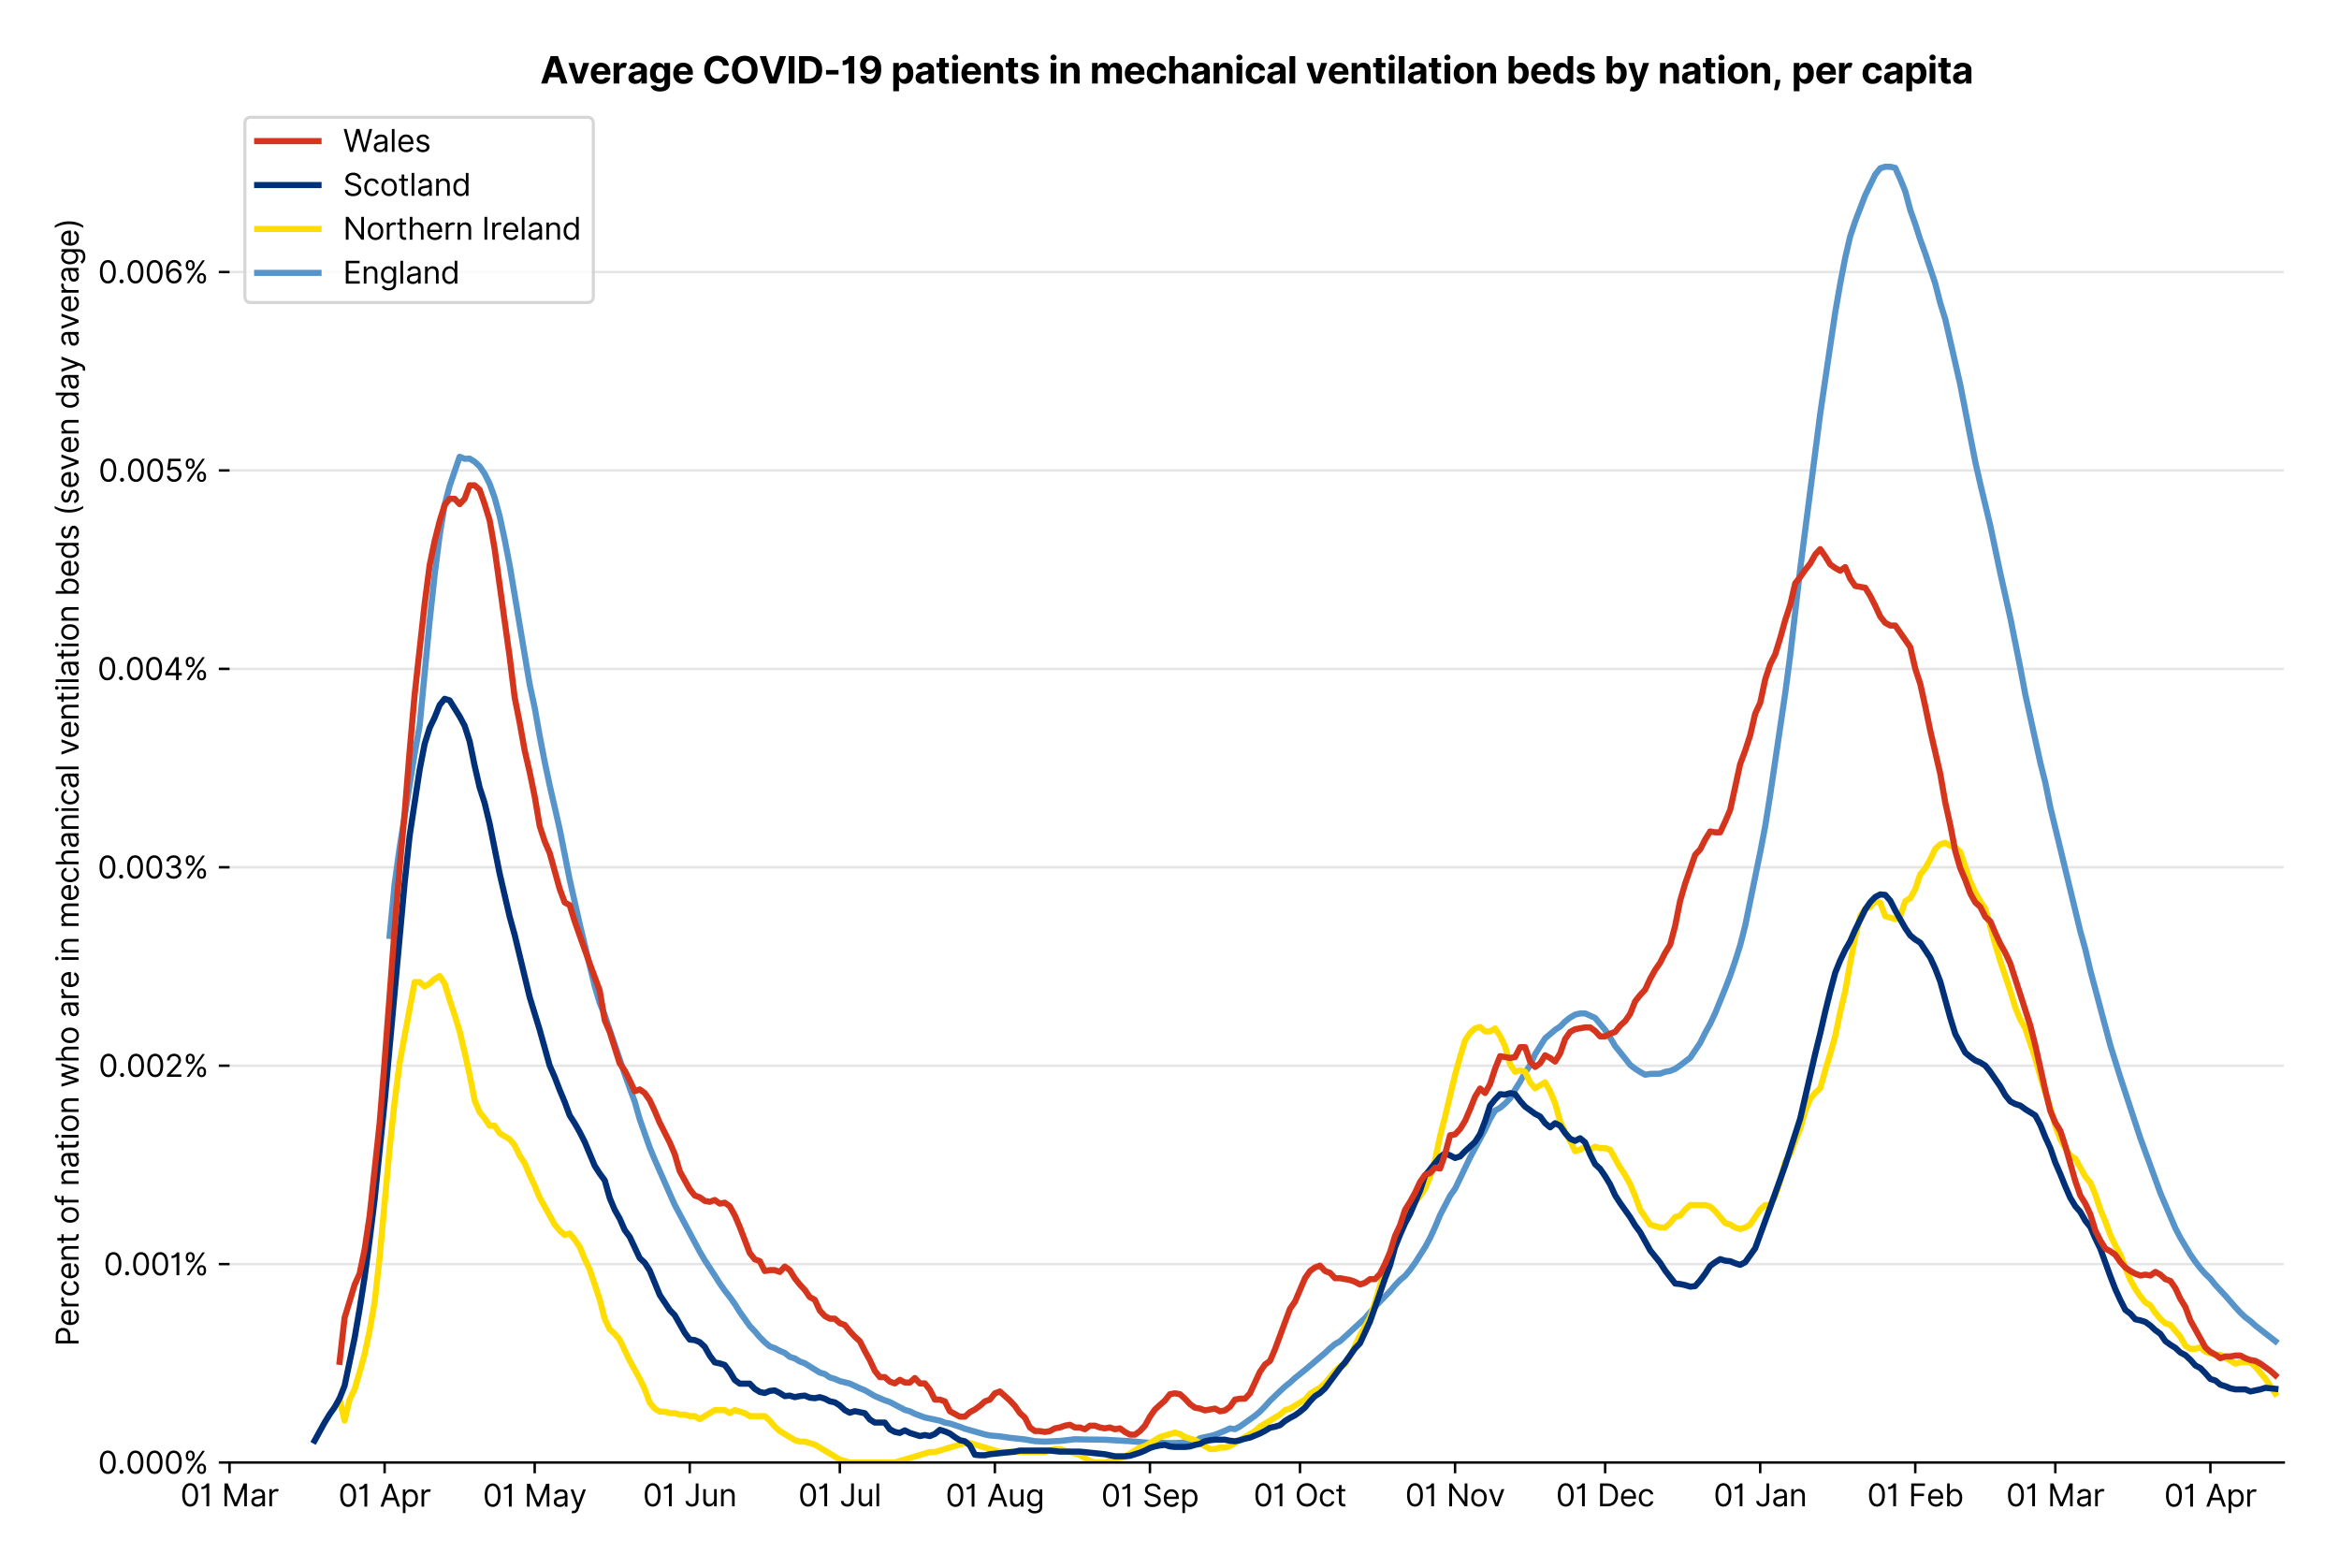 <?xml version="1.0" encoding="utf-8" standalone="no"?>
<!DOCTYPE svg PUBLIC "-//W3C//DTD SVG 1.1//EN"
  "http://www.w3.org/Graphics/SVG/1.1/DTD/svg11.dtd">
<svg version="1.1" viewBox="0 0 762.425 511.276" xmlns="http://www.w3.org/2000/svg" xmlns:xlink="http://www.w3.org/1999/xlink">
 <defs>
  <style type="text/css">*{stroke-linecap:butt;stroke-linejoin:round;}</style>
 </defs>
 <g id="figure_1">
  <g id="patch_1">
   <path d="M 0 511.276 
L 762.425 511.276 
L 762.425 0 
L 0 0 
z
" style="fill:#ffffff;"/>
  </g>
  <g id="axes_1">
   <g id="patch_2">
    <path d="M 74.825 476.745 
L 744.425 476.745 
L 744.425 33.225 
L 74.825 33.225 
z
" style="fill:#ffffff;"/>
   </g>
   <g id="matplotlib.axis_1">
    <g id="xtick_1">
     <g id="line2d_1">
      <defs>
       <path d="M 0 0 
L 0 3.5 
" id="mfd8915a68c" style="stroke:#000000;stroke-width:0.8;"/>
      </defs>
      <g>
       <use style="stroke:#000000;stroke-width:0.8;" x="74.825" xlink:href="#mfd8915a68c" y="476.745"/>
      </g>
     </g>
     <g id="text_1">
      <!-- 01 Mar -->
      <g transform="translate(58.788 491.018)scale(0.1 -0.1)">
       <defs>
        <path d="M 2000 -64 
Q 1230 -64 806 561 
Q 382 1186 382 2327 
Q 382 3459 809 4088 
Q 1236 4718 2000 4718 
Q 2764 4718 3191 4088 
Q 3618 3459 3618 2327 
Q 3618 1186 3194 561 
Q 2771 -64 2000 -64 
z
M 2000 436 
Q 2509 436 2791 927 
Q 3073 1418 3073 2327 
Q 3073 3234 2789 3730 
Q 2505 4227 2000 4227 
Q 1496 4227 1211 3730 
Q 927 3234 927 2327 
Q 927 1418 1210 927 
Q 1493 436 2000 436 
z
" id="Inter-Regular-30" transform="scale(0.016)"/>
        <path d="M 1973 4655 
L 1973 0 
L 1409 0 
L 1409 3836 
L 1373 3836 
Q 1341 3773 1209 3692 
Q 1077 3611 868 3551 
Q 659 3491 391 3491 
L 391 3964 
Q 661 3964 859 4061 
Q 1057 4159 1190 4291 
Q 1323 4423 1392 4529 
Q 1461 4636 1473 4655 
L 1973 4655 
z
" id="Inter-Regular-31" transform="scale(0.016)"/>
        <path id="Inter-Regular-20" transform="scale(0.016)"/>
        <path d="M 564 4655 
L 1236 4655 
L 2818 791 
L 2873 791 
L 4455 4655 
L 5127 4655 
L 5127 0 
L 4600 0 
L 4600 3536 
L 4555 3536 
L 3100 0 
L 2591 0 
L 1136 3536 
L 1091 3536 
L 1091 0 
L 564 0 
L 564 4655 
z
" id="Inter-Regular-4d" transform="scale(0.016)"/>
        <path d="M 1518 -82 
Q 1186 -82 916 44 
Q 646 170 486 410 
Q 327 650 327 991 
Q 327 1291 445 1478 
Q 564 1666 761 1773 
Q 959 1880 1199 1933 
Q 1439 1986 1682 2018 
Q 2000 2059 2199 2080 
Q 2398 2102 2490 2154 
Q 2582 2207 2582 2336 
L 2582 2355 
Q 2582 2691 2399 2877 
Q 2216 3064 1846 3064 
Q 1461 3064 1243 2895 
Q 1025 2727 936 2536 
L 427 2718 
Q 564 3036 792 3214 
Q 1021 3393 1292 3464 
Q 1564 3536 1827 3536 
Q 1996 3536 2215 3496 
Q 2434 3457 2640 3334 
Q 2846 3211 2982 2963 
Q 3118 2716 3118 2300 
L 3118 0 
L 2582 0 
L 2582 473 
L 2555 473 
Q 2500 359 2373 229 
Q 2246 100 2034 9 
Q 1823 -82 1518 -82 
z
M 1600 400 
Q 1918 400 2137 525 
Q 2357 650 2469 847 
Q 2582 1045 2582 1264 
L 2582 1755 
Q 2548 1714 2433 1681 
Q 2318 1648 2169 1624 
Q 2021 1600 1881 1583 
Q 1741 1566 1655 1555 
Q 1446 1527 1265 1467 
Q 1084 1407 974 1287 
Q 864 1168 864 964 
Q 864 684 1072 542 
Q 1280 400 1600 400 
z
" id="Inter-Regular-61" transform="scale(0.016)"/>
        <path d="M 491 0 
L 491 3491 
L 1009 3491 
L 1009 2964 
L 1046 2964 
Q 1139 3223 1389 3384 
Q 1639 3545 1955 3545 
Q 2100 3545 2209 3511 
Q 2318 3477 2400 3418 
L 2218 2964 
Q 2161 2993 2085 3010 
Q 2009 3027 1909 3027 
Q 1527 3027 1277 2794 
Q 1027 2561 1027 2209 
L 1027 0 
L 491 0 
z
" id="Inter-Regular-72" transform="scale(0.016)"/>
       </defs>
       <use xlink:href="#Inter-Regular-30"/>
       <use x="62.5" xlink:href="#Inter-Regular-31"/>
       <use x="106.676" xlink:href="#Inter-Regular-20"/>
       <use x="134.801" xlink:href="#Inter-Regular-4d"/>
       <use x="225.994" xlink:href="#Inter-Regular-61"/>
       <use x="282.386" xlink:href="#Inter-Regular-72"/>
      </g>
     </g>
    </g>
    <g id="xtick_2">
     <g id="line2d_2">
      <g>
       <use style="stroke:#000000;stroke-width:0.8;" x="125.371" xlink:href="#mfd8915a68c" y="476.745"/>
      </g>
     </g>
     <g id="text_2">
      <!-- 01 Apr -->
      <g transform="translate(110.285 491.117)scale(0.1 -0.1)">
       <defs>
        <path d="M 755 0 
L 164 0 
L 1873 4655 
L 2455 4655 
L 4164 0 
L 3573 0 
L 3105 1318 
L 1223 1318 
L 755 0 
z
M 1400 1818 
L 2927 1818 
L 2182 3918 
L 2146 3918 
L 1400 1818 
z
" id="Inter-Regular-41" transform="scale(0.016)"/>
        <path d="M 491 -1309 
L 491 3491 
L 1009 3491 
L 1009 2936 
L 1073 2936 
Q 1132 3027 1237 3169 
Q 1343 3311 1542 3423 
Q 1741 3536 2082 3536 
Q 2523 3536 2859 3315 
Q 3196 3095 3384 2690 
Q 3573 2286 3573 1736 
Q 3573 1182 3384 776 
Q 3196 370 2861 148 
Q 2527 -73 2091 -73 
Q 1755 -73 1552 39 
Q 1350 152 1241 296 
Q 1132 441 1073 536 
L 1027 536 
L 1027 -1309 
L 491 -1309 
z
M 1018 1745 
Q 1018 1152 1276 780 
Q 1534 409 2018 409 
Q 2355 409 2581 587 
Q 2807 766 2921 1069 
Q 3036 1373 3036 1745 
Q 3036 2114 2923 2410 
Q 2811 2707 2585 2881 
Q 2359 3055 2018 3055 
Q 1527 3055 1272 2693 
Q 1018 2332 1018 1745 
z
" id="Inter-Regular-70" transform="scale(0.016)"/>
       </defs>
       <use xlink:href="#Inter-Regular-30"/>
       <use x="62.5" xlink:href="#Inter-Regular-31"/>
       <use x="106.676" xlink:href="#Inter-Regular-20"/>
       <use x="134.801" xlink:href="#Inter-Regular-41"/>
       <use x="202.415" xlink:href="#Inter-Regular-70"/>
       <use x="263.352" xlink:href="#Inter-Regular-72"/>
      </g>
     </g>
    </g>
    <g id="xtick_3">
     <g id="line2d_3">
      <g>
       <use style="stroke:#000000;stroke-width:0.8;" x="174.286" xlink:href="#mfd8915a68c" y="476.745"/>
      </g>
     </g>
     <g id="text_3">
      <!-- 01 May -->
      <g transform="translate(157.383 491.117)scale(0.1 -0.1)">
       <defs>
        <path d="M 818 -1355 
Q 682 -1355 575 -1333 
Q 468 -1311 427 -1291 
L 564 -818 
Q 857 -893 1053 -814 
Q 1250 -736 1391 -345 
L 1509 -18 
L 218 3491 
L 800 3491 
L 1764 709 
L 1800 709 
L 2764 3491 
L 3346 3491 
L 1846 -564 
Q 1550 -1355 818 -1355 
z
" id="Inter-Regular-79" transform="scale(0.016)"/>
       </defs>
       <use xlink:href="#Inter-Regular-30"/>
       <use x="62.5" xlink:href="#Inter-Regular-31"/>
       <use x="106.676" xlink:href="#Inter-Regular-20"/>
       <use x="134.801" xlink:href="#Inter-Regular-4d"/>
       <use x="225.994" xlink:href="#Inter-Regular-61"/>
       <use x="282.386" xlink:href="#Inter-Regular-79"/>
      </g>
     </g>
    </g>
    <g id="xtick_4">
     <g id="line2d_4">
      <g>
       <use style="stroke:#000000;stroke-width:0.8;" x="224.831" xlink:href="#mfd8915a68c" y="476.745"/>
      </g>
     </g>
     <g id="text_4">
      <!-- 01 Jun -->
      <g transform="translate(209.547 491.018)scale(0.1 -0.1)">
       <defs>
        <path d="M 2346 4655 
L 2909 4655 
L 2909 1327 
Q 2909 657 2549 296 
Q 2189 -64 1582 -64 
Q 1200 -64 902 76 
Q 605 216 434 475 
Q 264 734 264 1091 
L 818 1091 
Q 818 795 1034 615 
Q 1250 436 1582 436 
Q 1948 436 2147 664 
Q 2346 893 2346 1327 
L 2346 4655 
z
" id="Inter-Regular-4a" transform="scale(0.016)"/>
        <path d="M 2691 1427 
L 2691 3491 
L 3227 3491 
L 3227 0 
L 2691 0 
L 2691 591 
L 2655 591 
Q 2532 325 2273 140 
Q 2014 -45 1618 -45 
Q 1127 -45 809 280 
Q 491 605 491 1273 
L 491 3491 
L 1027 3491 
L 1027 1309 
Q 1027 927 1242 700 
Q 1457 473 1791 473 
Q 1991 473 2199 575 
Q 2407 677 2549 888 
Q 2691 1100 2691 1427 
z
" id="Inter-Regular-75" transform="scale(0.016)"/>
        <path d="M 1027 2100 
L 1027 0 
L 491 0 
L 491 3491 
L 1009 3491 
L 1009 2945 
L 1055 2945 
Q 1177 3211 1427 3373 
Q 1677 3536 2073 3536 
Q 2602 3536 2928 3211 
Q 3255 2886 3255 2218 
L 3255 0 
L 2718 0 
L 2718 2182 
Q 2718 2593 2504 2824 
Q 2291 3055 1918 3055 
Q 1534 3055 1280 2806 
Q 1027 2557 1027 2100 
z
" id="Inter-Regular-6e" transform="scale(0.016)"/>
       </defs>
       <use xlink:href="#Inter-Regular-30"/>
       <use x="62.5" xlink:href="#Inter-Regular-31"/>
       <use x="106.676" xlink:href="#Inter-Regular-20"/>
       <use x="134.801" xlink:href="#Inter-Regular-4a"/>
       <use x="189.063" xlink:href="#Inter-Regular-75"/>
       <use x="247.159" xlink:href="#Inter-Regular-6e"/>
      </g>
     </g>
    </g>
    <g id="xtick_5">
     <g id="line2d_5">
      <g>
       <use style="stroke:#000000;stroke-width:0.8;" x="273.746" xlink:href="#mfd8915a68c" y="476.745"/>
      </g>
     </g>
     <g id="text_5">
      <!-- 01 Jul -->
      <g transform="translate(260.203 491.018)scale(0.1 -0.1)">
       <defs>
        <path d="M 1027 4655 
L 1027 0 
L 491 0 
L 491 4655 
L 1027 4655 
z
" id="Inter-Regular-6c" transform="scale(0.016)"/>
       </defs>
       <use xlink:href="#Inter-Regular-30"/>
       <use x="62.5" xlink:href="#Inter-Regular-31"/>
       <use x="106.676" xlink:href="#Inter-Regular-20"/>
       <use x="134.801" xlink:href="#Inter-Regular-4a"/>
       <use x="189.063" xlink:href="#Inter-Regular-75"/>
       <use x="247.159" xlink:href="#Inter-Regular-6c"/>
      </g>
     </g>
    </g>
    <g id="xtick_6">
     <g id="line2d_6">
      <g>
       <use style="stroke:#000000;stroke-width:0.8;" x="324.292" xlink:href="#mfd8915a68c" y="476.745"/>
      </g>
     </g>
     <g id="text_6">
      <!-- 01 Aug -->
      <g transform="translate(308.22 491.117)scale(0.1 -0.1)">
       <defs>
        <path d="M 1900 -1382 
Q 1316 -1382 976 -1169 
Q 636 -957 473 -682 
L 900 -382 
Q 973 -477 1084 -601 
Q 1196 -725 1390 -817 
Q 1584 -909 1900 -909 
Q 2323 -909 2598 -704 
Q 2873 -500 2873 -64 
L 2873 645 
L 2827 645 
Q 2768 550 2660 410 
Q 2552 270 2351 162 
Q 2150 55 1809 55 
Q 1386 55 1051 255 
Q 716 455 521 836 
Q 327 1218 327 1764 
Q 327 2300 516 2699 
Q 705 3098 1041 3317 
Q 1377 3536 1818 3536 
Q 2159 3536 2360 3423 
Q 2561 3311 2669 3169 
Q 2777 3027 2836 2936 
L 2891 2936 
L 2891 3491 
L 3409 3491 
L 3409 -100 
Q 3409 -550 3205 -833 
Q 3002 -1116 2660 -1249 
Q 2318 -1382 1900 -1382 
z
M 1882 536 
Q 2366 536 2624 864 
Q 2882 1193 2882 1773 
Q 2882 2339 2627 2697 
Q 2373 3055 1882 3055 
Q 1541 3055 1315 2882 
Q 1089 2709 976 2418 
Q 864 2127 864 1773 
Q 864 1227 1120 881 
Q 1377 536 1882 536 
z
" id="Inter-Regular-67" transform="scale(0.016)"/>
       </defs>
       <use xlink:href="#Inter-Regular-30"/>
       <use x="62.5" xlink:href="#Inter-Regular-31"/>
       <use x="106.676" xlink:href="#Inter-Regular-20"/>
       <use x="134.801" xlink:href="#Inter-Regular-41"/>
       <use x="202.415" xlink:href="#Inter-Regular-75"/>
       <use x="260.511" xlink:href="#Inter-Regular-67"/>
      </g>
     </g>
    </g>
    <g id="xtick_7">
     <g id="line2d_7">
      <g>
       <use style="stroke:#000000;stroke-width:0.8;" x="374.838" xlink:href="#mfd8915a68c" y="476.745"/>
      </g>
     </g>
     <g id="text_7">
      <!-- 01 Sep -->
      <g transform="translate(358.95 491.117)scale(0.1 -0.1)">
       <defs>
        <path d="M 3109 3491 
Q 3068 3836 2777 4027 
Q 2486 4218 2064 4218 
Q 1600 4218 1318 3999 
Q 1036 3780 1036 3445 
Q 1036 3195 1189 3042 
Q 1343 2889 1553 2803 
Q 1764 2718 1936 2673 
L 2409 2545 
Q 2591 2498 2815 2414 
Q 3039 2330 3244 2185 
Q 3450 2041 3584 1816 
Q 3718 1591 3718 1264 
Q 3718 886 3521 581 
Q 3325 277 2949 97 
Q 2573 -82 2036 -82 
Q 1286 -82 845 272 
Q 405 627 364 1200 
L 946 1200 
Q 968 936 1124 764 
Q 1280 593 1519 510 
Q 1759 427 2036 427 
Q 2359 427 2616 533 
Q 2873 639 3023 828 
Q 3173 1018 3173 1273 
Q 3173 1505 3043 1650 
Q 2914 1795 2702 1886 
Q 2491 1977 2246 2045 
L 1673 2209 
Q 1127 2366 809 2657 
Q 491 2948 491 3418 
Q 491 3809 703 4101 
Q 916 4393 1276 4555 
Q 1636 4718 2082 4718 
Q 2532 4718 2882 4558 
Q 3232 4398 3437 4120 
Q 3643 3843 3655 3491 
L 3109 3491 
z
" id="Inter-Regular-53" transform="scale(0.016)"/>
        <path d="M 1955 -73 
Q 1450 -73 1085 151 
Q 721 375 524 778 
Q 327 1182 327 1718 
Q 327 2255 524 2665 
Q 721 3075 1074 3305 
Q 1427 3536 1900 3536 
Q 2173 3536 2439 3445 
Q 2705 3355 2923 3151 
Q 3141 2948 3270 2614 
Q 3400 2280 3400 1791 
L 3400 1564 
L 866 1564 
Q 884 1005 1183 707 
Q 1482 409 1955 409 
Q 2271 409 2498 545 
Q 2725 682 2827 955 
L 3346 809 
Q 3223 414 2854 170 
Q 2486 -73 1955 -73 
z
M 866 2027 
L 2855 2027 
Q 2855 2470 2595 2762 
Q 2336 3055 1900 3055 
Q 1593 3055 1368 2911 
Q 1143 2768 1013 2533 
Q 884 2298 866 2027 
z
" id="Inter-Regular-65" transform="scale(0.016)"/>
       </defs>
       <use xlink:href="#Inter-Regular-30"/>
       <use x="62.5" xlink:href="#Inter-Regular-31"/>
       <use x="106.676" xlink:href="#Inter-Regular-20"/>
       <use x="134.801" xlink:href="#Inter-Regular-53"/>
       <use x="198.58" xlink:href="#Inter-Regular-65"/>
       <use x="256.818" xlink:href="#Inter-Regular-70"/>
      </g>
     </g>
    </g>
    <g id="xtick_8">
     <g id="line2d_8">
      <g>
       <use style="stroke:#000000;stroke-width:0.8;" x="423.753" xlink:href="#mfd8915a68c" y="476.745"/>
      </g>
     </g>
     <g id="text_8">
      <!-- 01 Oct -->
      <g transform="translate(408.597 491.018)scale(0.1 -0.1)">
       <defs>
        <path d="M 4491 2327 
Q 4491 1591 4225 1054 
Q 3959 518 3495 227 
Q 3032 -64 2436 -64 
Q 1841 -64 1377 227 
Q 914 518 648 1054 
Q 382 1591 382 2327 
Q 382 3064 648 3600 
Q 914 4136 1377 4427 
Q 1841 4718 2436 4718 
Q 3032 4718 3495 4427 
Q 3959 4136 4225 3600 
Q 4491 3064 4491 2327 
z
M 3946 2327 
Q 3946 2932 3744 3348 
Q 3543 3764 3201 3977 
Q 2859 4191 2436 4191 
Q 2014 4191 1672 3977 
Q 1330 3764 1128 3348 
Q 927 2932 927 2327 
Q 927 1723 1128 1307 
Q 1330 891 1672 677 
Q 2014 464 2436 464 
Q 2859 464 3201 677 
Q 3543 891 3744 1307 
Q 3946 1723 3946 2327 
z
" id="Inter-Regular-4f" transform="scale(0.016)"/>
        <path d="M 1909 -73 
Q 1418 -73 1063 159 
Q 709 391 518 798 
Q 327 1205 327 1727 
Q 327 2259 524 2667 
Q 721 3075 1074 3305 
Q 1427 3536 1900 3536 
Q 2268 3536 2563 3400 
Q 2859 3264 3047 3018 
Q 3236 2773 3282 2445 
L 2746 2445 
Q 2684 2684 2474 2869 
Q 2264 3055 1909 3055 
Q 1439 3055 1151 2697 
Q 864 2339 864 1745 
Q 864 1139 1148 774 
Q 1432 409 1909 409 
Q 2223 409 2447 570 
Q 2671 732 2746 1018 
L 3282 1018 
Q 3236 709 3058 462 
Q 2880 216 2588 71 
Q 2296 -73 1909 -73 
z
" id="Inter-Regular-63" transform="scale(0.016)"/>
        <path d="M 2009 3491 
L 2009 3036 
L 1264 3036 
L 1264 1000 
Q 1264 773 1331 660 
Q 1398 548 1503 510 
Q 1609 473 1727 473 
Q 1816 473 1873 483 
Q 1930 493 1964 500 
L 2073 18 
Q 2018 -2 1920 -23 
Q 1823 -45 1673 -45 
Q 1446 -45 1228 52 
Q 1011 150 869 350 
Q 727 550 727 855 
L 727 3036 
L 200 3036 
L 200 3491 
L 727 3491 
L 727 4327 
L 1264 4327 
L 1264 3491 
L 2009 3491 
z
" id="Inter-Regular-74" transform="scale(0.016)"/>
       </defs>
       <use xlink:href="#Inter-Regular-30"/>
       <use x="62.5" xlink:href="#Inter-Regular-31"/>
       <use x="106.676" xlink:href="#Inter-Regular-20"/>
       <use x="134.801" xlink:href="#Inter-Regular-4f"/>
       <use x="210.938" xlink:href="#Inter-Regular-63"/>
       <use x="266.761" xlink:href="#Inter-Regular-74"/>
      </g>
     </g>
    </g>
    <g id="xtick_9">
     <g id="line2d_9">
      <g>
       <use style="stroke:#000000;stroke-width:0.8;" x="474.298" xlink:href="#mfd8915a68c" y="476.745"/>
      </g>
     </g>
     <g id="text_9">
      <!-- 01 Nov -->
      <g transform="translate(458.027 491.018)scale(0.1 -0.1)">
       <defs>
        <path d="M 4255 4655 
L 4255 0 
L 3709 0 
L 1173 3655 
L 1127 3655 
L 1127 0 
L 564 0 
L 564 4655 
L 1109 4655 
L 3655 991 
L 3700 991 
L 3700 4655 
L 4255 4655 
z
" id="Inter-Regular-4e" transform="scale(0.016)"/>
        <path d="M 1909 -73 
Q 1436 -73 1080 152 
Q 725 377 526 781 
Q 327 1186 327 1727 
Q 327 2273 526 2679 
Q 725 3086 1080 3311 
Q 1436 3536 1909 3536 
Q 2382 3536 2737 3311 
Q 3093 3086 3292 2679 
Q 3491 2273 3491 1727 
Q 3491 1186 3292 781 
Q 3093 377 2737 152 
Q 2382 -73 1909 -73 
z
M 1909 409 
Q 2268 409 2500 593 
Q 2732 777 2843 1077 
Q 2955 1377 2955 1727 
Q 2955 2077 2843 2379 
Q 2732 2682 2500 2868 
Q 2268 3055 1909 3055 
Q 1550 3055 1318 2868 
Q 1086 2682 975 2379 
Q 864 2077 864 1727 
Q 864 1377 975 1077 
Q 1086 777 1318 593 
Q 1550 409 1909 409 
z
" id="Inter-Regular-6f" transform="scale(0.016)"/>
        <path d="M 3346 3491 
L 2055 0 
L 1509 0 
L 218 3491 
L 800 3491 
L 1764 709 
L 1800 709 
L 2764 3491 
L 3346 3491 
z
" id="Inter-Regular-76" transform="scale(0.016)"/>
       </defs>
       <use xlink:href="#Inter-Regular-30"/>
       <use x="62.5" xlink:href="#Inter-Regular-31"/>
       <use x="106.676" xlink:href="#Inter-Regular-20"/>
       <use x="134.801" xlink:href="#Inter-Regular-4e"/>
       <use x="210.085" xlink:href="#Inter-Regular-6f"/>
       <use x="269.744" xlink:href="#Inter-Regular-76"/>
      </g>
     </g>
    </g>
    <g id="xtick_10">
     <g id="line2d_10">
      <g>
       <use style="stroke:#000000;stroke-width:0.8;" x="523.214" xlink:href="#mfd8915a68c" y="476.745"/>
      </g>
     </g>
     <g id="text_10">
      <!-- 01 Dec -->
      <g transform="translate(507.177 491.018)scale(0.1 -0.1)">
       <defs>
        <path d="M 2000 0 
L 564 0 
L 564 4655 
L 2064 4655 
Q 2741 4655 3223 4376 
Q 3705 4098 3961 3578 
Q 4218 3059 4218 2336 
Q 4218 1609 3959 1085 
Q 3700 561 3204 280 
Q 2709 0 2000 0 
z
M 1127 500 
L 1964 500 
Q 2830 500 3251 992 
Q 3673 1484 3673 2336 
Q 3673 3182 3259 3668 
Q 2846 4155 2027 4155 
L 1127 4155 
L 1127 500 
z
" id="Inter-Regular-44" transform="scale(0.016)"/>
       </defs>
       <use xlink:href="#Inter-Regular-30"/>
       <use x="62.5" xlink:href="#Inter-Regular-31"/>
       <use x="106.676" xlink:href="#Inter-Regular-20"/>
       <use x="134.801" xlink:href="#Inter-Regular-44"/>
       <use x="206.676" xlink:href="#Inter-Regular-65"/>
       <use x="264.915" xlink:href="#Inter-Regular-63"/>
      </g>
     </g>
    </g>
    <g id="xtick_11">
     <g id="line2d_11">
      <g>
       <use style="stroke:#000000;stroke-width:0.8;" x="573.759" xlink:href="#mfd8915a68c" y="476.745"/>
      </g>
     </g>
     <g id="text_11">
      <!-- 01 Jan -->
      <g transform="translate(558.56 491.018)scale(0.1 -0.1)">
       <use xlink:href="#Inter-Regular-30"/>
       <use x="62.5" xlink:href="#Inter-Regular-31"/>
       <use x="106.676" xlink:href="#Inter-Regular-20"/>
       <use x="134.801" xlink:href="#Inter-Regular-4a"/>
       <use x="189.063" xlink:href="#Inter-Regular-61"/>
       <use x="245.455" xlink:href="#Inter-Regular-6e"/>
      </g>
     </g>
    </g>
    <g id="xtick_12">
     <g id="line2d_12">
      <g>
       <use style="stroke:#000000;stroke-width:0.8;" x="624.305" xlink:href="#mfd8915a68c" y="476.745"/>
      </g>
     </g>
     <g id="text_12">
      <!-- 01 Feb -->
      <g transform="translate(608.616 491.018)scale(0.1 -0.1)">
       <defs>
        <path d="M 564 0 
L 564 4655 
L 3355 4655 
L 3355 4155 
L 1127 4155 
L 1127 2582 
L 3146 2582 
L 3146 2082 
L 1127 2082 
L 1127 0 
L 564 0 
z
" id="Inter-Regular-46" transform="scale(0.016)"/>
        <path d="M 564 0 
L 564 4655 
L 1100 4655 
L 1100 2936 
L 1146 2936 
Q 1205 3027 1310 3169 
Q 1416 3311 1615 3423 
Q 1814 3536 2155 3536 
Q 2596 3536 2932 3315 
Q 3268 3095 3457 2690 
Q 3646 2286 3646 1736 
Q 3646 1182 3457 776 
Q 3268 370 2934 148 
Q 2600 -73 2164 -73 
Q 1827 -73 1625 39 
Q 1423 152 1314 296 
Q 1205 441 1146 536 
L 1082 536 
L 1082 0 
L 564 0 
z
M 1091 1745 
Q 1091 1152 1349 780 
Q 1607 409 2091 409 
Q 2427 409 2653 587 
Q 2880 766 2994 1069 
Q 3109 1373 3109 1745 
Q 3109 2114 2996 2410 
Q 2884 2707 2658 2881 
Q 2432 3055 2091 3055 
Q 1600 3055 1345 2693 
Q 1091 2332 1091 1745 
z
" id="Inter-Regular-62" transform="scale(0.016)"/>
       </defs>
       <use xlink:href="#Inter-Regular-30"/>
       <use x="62.5" xlink:href="#Inter-Regular-31"/>
       <use x="106.676" xlink:href="#Inter-Regular-20"/>
       <use x="134.801" xlink:href="#Inter-Regular-46"/>
       <use x="193.466" xlink:href="#Inter-Regular-65"/>
       <use x="251.705" xlink:href="#Inter-Regular-62"/>
      </g>
     </g>
    </g>
    <g id="xtick_13">
     <g id="line2d_13">
      <g>
       <use style="stroke:#000000;stroke-width:0.8;" x="669.959" xlink:href="#mfd8915a68c" y="476.745"/>
      </g>
     </g>
     <g id="text_13">
      <!-- 01 Mar -->
      <g transform="translate(653.922 491.018)scale(0.1 -0.1)">
       <use xlink:href="#Inter-Regular-30"/>
       <use x="62.5" xlink:href="#Inter-Regular-31"/>
       <use x="106.676" xlink:href="#Inter-Regular-20"/>
       <use x="134.801" xlink:href="#Inter-Regular-4d"/>
       <use x="225.994" xlink:href="#Inter-Regular-61"/>
       <use x="282.386" xlink:href="#Inter-Regular-72"/>
      </g>
     </g>
    </g>
    <g id="xtick_14">
     <g id="line2d_14">
      <g>
       <use style="stroke:#000000;stroke-width:0.8;" x="720.504" xlink:href="#mfd8915a68c" y="476.745"/>
      </g>
     </g>
     <g id="text_14">
      <!-- 01 Apr -->
      <g transform="translate(705.419 491.117)scale(0.1 -0.1)">
       <use xlink:href="#Inter-Regular-30"/>
       <use x="62.5" xlink:href="#Inter-Regular-31"/>
       <use x="106.676" xlink:href="#Inter-Regular-20"/>
       <use x="134.801" xlink:href="#Inter-Regular-41"/>
       <use x="202.415" xlink:href="#Inter-Regular-70"/>
       <use x="263.352" xlink:href="#Inter-Regular-72"/>
      </g>
     </g>
    </g>
   </g>
   <g id="matplotlib.axis_2">
    <g id="ytick_1">
     <g id="line2d_15">
      <path clip-path="url(#pe3edcf012e)" d="M 74.825 476.745 
L 744.425 476.745 
" style="fill:none;stroke:#e5e5e5;stroke-linecap:square;stroke-width:0.8;"/>
     </g>
     <g id="line2d_16">
      <defs>
       <path d="M 0 0 
L -3.5 0 
" id="m31eac10e5f" style="stroke:#000000;stroke-width:0.8;"/>
      </defs>
      <g>
       <use style="stroke:#000000;stroke-width:0.8;" x="74.825" xlink:href="#m31eac10e5f" y="476.745"/>
      </g>
     </g>
     <g id="text_15">
      <!-- 0.000% -->
      <g transform="translate(31.944 480.382)scale(0.1 -0.1)">
       <defs>
        <path d="M 882 -36 
Q 714 -36 593 84 
Q 473 205 473 373 
Q 473 541 593 661 
Q 714 782 882 782 
Q 1050 782 1170 661 
Q 1291 541 1291 373 
Q 1291 205 1170 84 
Q 1050 -36 882 -36 
z
" id="Inter-Regular-2e" transform="scale(0.016)"/>
        <path d="M 2855 873 
L 2855 1118 
Q 2855 1373 2960 1585 
Q 3066 1798 3269 1926 
Q 3473 2055 3764 2055 
Q 4059 2055 4259 1926 
Q 4459 1798 4561 1585 
Q 4664 1373 4664 1118 
L 4664 873 
Q 4664 618 4560 405 
Q 4457 193 4256 64 
Q 4055 -64 3764 -64 
Q 3468 -64 3266 64 
Q 3064 193 2959 405 
Q 2855 618 2855 873 
z
M 536 3536 
L 536 3782 
Q 536 4036 642 4248 
Q 748 4461 951 4589 
Q 1155 4718 1446 4718 
Q 1741 4718 1941 4589 
Q 2141 4461 2243 4248 
Q 2346 4036 2346 3782 
L 2346 3536 
Q 2346 3282 2242 3069 
Q 2139 2857 1937 2728 
Q 1736 2600 1446 2600 
Q 1150 2600 948 2728 
Q 746 2857 641 3069 
Q 536 3282 536 3536 
z
M 709 0 
L 3909 4655 
L 4427 4655 
L 1227 0 
L 709 0 
z
M 3318 1118 
L 3318 873 
Q 3318 661 3418 494 
Q 3518 327 3764 327 
Q 4002 327 4101 494 
Q 4200 661 4200 873 
L 4200 1118 
Q 4200 1330 4104 1497 
Q 4009 1664 3764 1664 
Q 3525 1664 3421 1497 
Q 3318 1330 3318 1118 
z
M 1000 3782 
L 1000 3536 
Q 1000 3325 1100 3158 
Q 1200 2991 1446 2991 
Q 1684 2991 1783 3158 
Q 1882 3325 1882 3536 
L 1882 3782 
Q 1882 3993 1786 4160 
Q 1691 4327 1446 4327 
Q 1207 4327 1103 4160 
Q 1000 3993 1000 3782 
z
" id="Inter-Regular-25" transform="scale(0.016)"/>
       </defs>
       <use xlink:href="#Inter-Regular-30"/>
       <use x="62.5" xlink:href="#Inter-Regular-2e"/>
       <use x="90.057" xlink:href="#Inter-Regular-30"/>
       <use x="152.557" xlink:href="#Inter-Regular-30"/>
       <use x="215.057" xlink:href="#Inter-Regular-30"/>
       <use x="277.557" xlink:href="#Inter-Regular-25"/>
      </g>
     </g>
    </g>
    <g id="ytick_2">
     <g id="line2d_17">
      <path clip-path="url(#pe3edcf012e)" d="M 74.825 412.067 
L 744.425 412.067 
" style="fill:none;stroke:#e5e5e5;stroke-linecap:square;stroke-width:0.8;"/>
     </g>
     <g id="line2d_18">
      <g>
       <use style="stroke:#000000;stroke-width:0.8;" x="74.825" xlink:href="#m31eac10e5f" y="412.067"/>
      </g>
     </g>
     <g id="text_16">
      <!-- 0.001% -->
      <g transform="translate(33.777 415.704)scale(0.1 -0.1)">
       <use xlink:href="#Inter-Regular-30"/>
       <use x="62.5" xlink:href="#Inter-Regular-2e"/>
       <use x="90.057" xlink:href="#Inter-Regular-30"/>
       <use x="152.557" xlink:href="#Inter-Regular-30"/>
       <use x="215.057" xlink:href="#Inter-Regular-31"/>
       <use x="259.233" xlink:href="#Inter-Regular-25"/>
      </g>
     </g>
    </g>
    <g id="ytick_3">
     <g id="line2d_19">
      <path clip-path="url(#pe3edcf012e)" d="M 74.825 347.389 
L 744.425 347.389 
" style="fill:none;stroke:#e5e5e5;stroke-linecap:square;stroke-width:0.8;"/>
     </g>
     <g id="line2d_20">
      <g>
       <use style="stroke:#000000;stroke-width:0.8;" x="74.825" xlink:href="#m31eac10e5f" y="347.389"/>
      </g>
     </g>
     <g id="text_17">
      <!-- 0.002% -->
      <g transform="translate(32.142 351.026)scale(0.1 -0.1)">
       <defs>
        <path d="M 482 0 
L 482 409 
L 2018 2091 
Q 2289 2386 2464 2605 
Q 2639 2825 2724 3019 
Q 2809 3214 2809 3427 
Q 2809 3795 2553 4011 
Q 2298 4227 1918 4227 
Q 1514 4227 1275 3985 
Q 1036 3743 1036 3345 
L 500 3345 
Q 500 3755 688 4064 
Q 877 4373 1203 4545 
Q 1530 4718 1936 4718 
Q 2346 4718 2661 4545 
Q 2977 4373 3156 4079 
Q 3336 3786 3336 3427 
Q 3336 3170 3244 2926 
Q 3152 2682 2926 2383 
Q 2700 2084 2300 1655 
L 1255 536 
L 1255 500 
L 3418 500 
L 3418 0 
L 482 0 
z
" id="Inter-Regular-32" transform="scale(0.016)"/>
       </defs>
       <use xlink:href="#Inter-Regular-30"/>
       <use x="62.5" xlink:href="#Inter-Regular-2e"/>
       <use x="90.057" xlink:href="#Inter-Regular-30"/>
       <use x="152.557" xlink:href="#Inter-Regular-30"/>
       <use x="215.057" xlink:href="#Inter-Regular-32"/>
       <use x="275.568" xlink:href="#Inter-Regular-25"/>
      </g>
     </g>
    </g>
    <g id="ytick_4">
     <g id="line2d_21">
      <path clip-path="url(#pe3edcf012e)" d="M 74.825 282.711 
L 744.425 282.711 
" style="fill:none;stroke:#e5e5e5;stroke-linecap:square;stroke-width:0.8;"/>
     </g>
     <g id="line2d_22">
      <g>
       <use style="stroke:#000000;stroke-width:0.8;" x="74.825" xlink:href="#m31eac10e5f" y="282.711"/>
      </g>
     </g>
     <g id="text_18">
      <!-- 0.003% -->
      <g transform="translate(31.83 286.348)scale(0.1 -0.1)">
       <defs>
        <path d="M 2055 -64 
Q 1605 -64 1253 90 
Q 902 245 696 521 
Q 491 798 473 1164 
L 1046 1164 
Q 1071 827 1356 631 
Q 1641 436 2046 436 
Q 2493 436 2783 664 
Q 3073 893 3073 1264 
Q 3073 1650 2787 1893 
Q 2502 2136 1973 2136 
L 1600 2136 
L 1600 2636 
L 1973 2636 
Q 2386 2636 2647 2856 
Q 2909 3077 2909 3445 
Q 2909 3798 2679 4012 
Q 2450 4227 2064 4227 
Q 1823 4227 1610 4139 
Q 1398 4052 1264 3887 
Q 1130 3723 1118 3491 
L 573 3491 
Q 586 3857 793 4133 
Q 1000 4409 1335 4563 
Q 1671 4718 2073 4718 
Q 2505 4718 2814 4544 
Q 3123 4370 3289 4086 
Q 3455 3802 3455 3473 
Q 3455 3080 3249 2802 
Q 3043 2525 2691 2418 
L 2691 2382 
Q 3132 2309 3379 2008 
Q 3627 1707 3627 1264 
Q 3627 884 3421 583 
Q 3216 282 2861 109 
Q 2507 -64 2055 -64 
z
" id="Inter-Regular-33" transform="scale(0.016)"/>
       </defs>
       <use xlink:href="#Inter-Regular-30"/>
       <use x="62.5" xlink:href="#Inter-Regular-2e"/>
       <use x="90.057" xlink:href="#Inter-Regular-30"/>
       <use x="152.557" xlink:href="#Inter-Regular-30"/>
       <use x="215.057" xlink:href="#Inter-Regular-33"/>
       <use x="278.693" xlink:href="#Inter-Regular-25"/>
      </g>
     </g>
    </g>
    <g id="ytick_5">
     <g id="line2d_23">
      <path clip-path="url(#pe3edcf012e)" d="M 74.825 218.033 
L 744.425 218.033 
" style="fill:none;stroke:#e5e5e5;stroke-linecap:square;stroke-width:0.8;"/>
     </g>
     <g id="line2d_24">
      <g>
       <use style="stroke:#000000;stroke-width:0.8;" x="74.825" xlink:href="#m31eac10e5f" y="218.033"/>
      </g>
     </g>
     <g id="text_19">
      <!-- 0.004% -->
      <g transform="translate(31.773 221.67)scale(0.1 -0.1)">
       <defs>
        <path d="M 373 955 
L 373 1418 
L 2418 4655 
L 3100 4655 
L 3100 1455 
L 3736 1455 
L 3736 955 
L 3100 955 
L 3100 0 
L 2564 0 
L 2564 955 
L 373 955 
z
M 2564 1455 
L 2564 3936 
L 2527 3936 
L 982 1491 
L 982 1455 
L 2564 1455 
z
" id="Inter-Regular-34" transform="scale(0.016)"/>
       </defs>
       <use xlink:href="#Inter-Regular-30"/>
       <use x="62.5" xlink:href="#Inter-Regular-2e"/>
       <use x="90.057" xlink:href="#Inter-Regular-30"/>
       <use x="152.557" xlink:href="#Inter-Regular-30"/>
       <use x="215.057" xlink:href="#Inter-Regular-34"/>
       <use x="279.261" xlink:href="#Inter-Regular-25"/>
      </g>
     </g>
    </g>
    <g id="ytick_6">
     <g id="line2d_25">
      <path clip-path="url(#pe3edcf012e)" d="M 74.825 153.355 
L 744.425 153.355 
" style="fill:none;stroke:#e5e5e5;stroke-linecap:square;stroke-width:0.8;"/>
     </g>
     <g id="line2d_26">
      <g>
       <use style="stroke:#000000;stroke-width:0.8;" x="74.825" xlink:href="#m31eac10e5f" y="153.355"/>
      </g>
     </g>
     <g id="text_20">
      <!-- 0.005% -->
      <g transform="translate(32.114 156.992)scale(0.1 -0.1)">
       <defs>
        <path d="M 1936 -64 
Q 1536 -64 1216 95 
Q 896 255 702 532 
Q 509 809 491 1164 
L 1036 1164 
Q 1068 848 1324 642 
Q 1580 436 1936 436 
Q 2223 436 2447 570 
Q 2671 705 2799 940 
Q 2927 1175 2927 1473 
Q 2927 1777 2794 2017 
Q 2661 2257 2429 2395 
Q 2198 2534 1900 2536 
Q 1686 2539 1461 2472 
Q 1236 2405 1091 2300 
L 564 2364 
L 846 4655 
L 3264 4655 
L 3264 4155 
L 1318 4155 
L 1155 2782 
L 1182 2782 
Q 1325 2895 1541 2970 
Q 1757 3045 1991 3045 
Q 2418 3045 2753 2842 
Q 3089 2639 3281 2286 
Q 3473 1934 3473 1482 
Q 3473 1036 3274 687 
Q 3075 339 2727 137 
Q 2380 -64 1936 -64 
z
" id="Inter-Regular-35" transform="scale(0.016)"/>
       </defs>
       <use xlink:href="#Inter-Regular-30"/>
       <use x="62.5" xlink:href="#Inter-Regular-2e"/>
       <use x="90.057" xlink:href="#Inter-Regular-30"/>
       <use x="152.557" xlink:href="#Inter-Regular-30"/>
       <use x="215.057" xlink:href="#Inter-Regular-35"/>
       <use x="275.852" xlink:href="#Inter-Regular-25"/>
      </g>
     </g>
    </g>
    <g id="ytick_7">
     <g id="line2d_27">
      <path clip-path="url(#pe3edcf012e)" d="M 74.825 88.677 
L 744.425 88.677 
" style="fill:none;stroke:#e5e5e5;stroke-linecap:square;stroke-width:0.8;"/>
     </g>
     <g id="line2d_28">
      <g>
       <use style="stroke:#000000;stroke-width:0.8;" x="74.825" xlink:href="#m31eac10e5f" y="88.677"/>
      </g>
     </g>
     <g id="text_21">
      <!-- 0.006% -->
      <g transform="translate(31.958 92.314)scale(0.1 -0.1)">
       <defs>
        <path d="M 2027 -64 
Q 1741 -59 1454 45 
Q 1168 150 932 399 
Q 696 648 552 1074 
Q 409 1500 409 2145 
Q 409 3386 861 4056 
Q 1314 4727 2100 4727 
Q 2686 4727 3073 4384 
Q 3461 4041 3546 3491 
L 2991 3491 
Q 2914 3811 2691 4019 
Q 2468 4227 2100 4227 
Q 1559 4227 1249 3755 
Q 939 3284 936 2427 
L 973 2427 
Q 1164 2716 1461 2880 
Q 1759 3045 2118 3045 
Q 2518 3045 2850 2846 
Q 3182 2648 3382 2299 
Q 3582 1950 3582 1500 
Q 3582 1068 3389 710 
Q 3196 352 2847 142 
Q 2498 -68 2027 -64 
z
M 2027 436 
Q 2314 436 2542 579 
Q 2771 723 2903 964 
Q 3036 1205 3036 1500 
Q 3036 1789 2908 2026 
Q 2780 2264 2556 2404 
Q 2332 2545 2046 2545 
Q 1757 2545 1525 2397 
Q 1293 2250 1157 2010 
Q 1021 1770 1018 1491 
Q 1018 1214 1149 973 
Q 1280 732 1508 584 
Q 1736 436 2027 436 
z
" id="Inter-Regular-36" transform="scale(0.016)"/>
       </defs>
       <use xlink:href="#Inter-Regular-30"/>
       <use x="62.5" xlink:href="#Inter-Regular-2e"/>
       <use x="90.057" xlink:href="#Inter-Regular-30"/>
       <use x="152.557" xlink:href="#Inter-Regular-30"/>
       <use x="215.057" xlink:href="#Inter-Regular-36"/>
       <use x="277.415" xlink:href="#Inter-Regular-25"/>
      </g>
     </g>
    </g>
    <g id="text_22">
     <!-- Percent of nation who are in mechanical ventilation beds (seven day average) -->
     <g transform="translate(25.614 438.816)rotate(-90)scale(0.1 -0.1)">
      <defs>
       <path d="M 564 0 
L 564 4655 
L 2136 4655 
Q 2684 4655 3033 4458 
Q 3382 4261 3550 3927 
Q 3718 3593 3718 3182 
Q 3718 2770 3551 2434 
Q 3384 2098 3036 1899 
Q 2689 1700 2146 1700 
L 1127 1700 
L 1127 0 
L 564 0 
z
M 1127 2200 
L 2127 2200 
Q 2689 2200 2926 2482 
Q 3164 2764 3164 3182 
Q 3164 3602 2925 3878 
Q 2686 4155 2118 4155 
L 1127 4155 
L 1127 2200 
z
" id="Inter-Regular-50" transform="scale(0.016)"/>
       <path d="M 2046 3491 
L 2046 3036 
L 1264 3036 
L 1264 0 
L 727 0 
L 727 3036 
L 164 3036 
L 164 3491 
L 727 3491 
L 727 3973 
Q 727 4273 868 4473 
Q 1009 4673 1234 4773 
Q 1459 4873 1709 4873 
Q 1907 4873 2032 4841 
Q 2157 4809 2218 4782 
L 2064 4318 
Q 2023 4332 1951 4352 
Q 1880 4373 1764 4373 
Q 1498 4373 1381 4239 
Q 1264 4105 1264 3845 
L 1264 3491 
L 2046 3491 
z
" id="Inter-Regular-66" transform="scale(0.016)"/>
       <path d="M 491 0 
L 491 3491 
L 1027 3491 
L 1027 0 
L 491 0 
z
M 764 4073 
Q 607 4073 494 4179 
Q 382 4286 382 4436 
Q 382 4586 494 4693 
Q 607 4800 764 4800 
Q 921 4800 1033 4693 
Q 1146 4586 1146 4436 
Q 1146 4286 1033 4179 
Q 921 4073 764 4073 
z
" id="Inter-Regular-69" transform="scale(0.016)"/>
       <path d="M 1282 0 
L 218 3491 
L 782 3491 
L 1536 818 
L 1573 818 
L 2318 3491 
L 2891 3491 
L 3627 827 
L 3664 827 
L 4418 3491 
L 4982 3491 
L 3918 0 
L 3391 0 
L 2627 2682 
L 2573 2682 
L 1809 0 
L 1282 0 
z
" id="Inter-Regular-77" transform="scale(0.016)"/>
       <path d="M 1027 2100 
L 1027 0 
L 491 0 
L 491 4655 
L 1027 4655 
L 1027 2945 
L 1073 2945 
Q 1196 3216 1442 3376 
Q 1689 3536 2100 3536 
Q 2636 3536 2963 3213 
Q 3291 2891 3291 2218 
L 3291 0 
L 2755 0 
L 2755 2182 
Q 2755 2598 2540 2826 
Q 2325 3055 1946 3055 
Q 1548 3055 1287 2806 
Q 1027 2557 1027 2100 
z
" id="Inter-Regular-68" transform="scale(0.016)"/>
       <path d="M 491 0 
L 491 3491 
L 1009 3491 
L 1009 2945 
L 1055 2945 
Q 1164 3225 1407 3380 
Q 1650 3536 1991 3536 
Q 2336 3536 2567 3380 
Q 2798 3225 2927 2945 
L 2964 2945 
Q 3098 3216 3366 3376 
Q 3634 3536 4009 3536 
Q 4477 3536 4775 3244 
Q 5073 2952 5073 2336 
L 5073 0 
L 4536 0 
L 4536 2336 
Q 4536 2723 4325 2889 
Q 4114 3055 3827 3055 
Q 3459 3055 3257 2833 
Q 3055 2611 3055 2273 
L 3055 0 
L 2509 0 
L 2509 2391 
Q 2509 2689 2316 2872 
Q 2123 3055 1818 3055 
Q 1609 3055 1428 2943 
Q 1248 2832 1137 2635 
Q 1027 2439 1027 2182 
L 1027 0 
L 491 0 
z
" id="Inter-Regular-6d" transform="scale(0.016)"/>
       <path d="M 1809 -73 
Q 1373 -73 1039 148 
Q 705 370 516 776 
Q 327 1182 327 1736 
Q 327 2286 516 2690 
Q 705 3095 1041 3315 
Q 1377 3536 1818 3536 
Q 2159 3536 2358 3423 
Q 2557 3311 2662 3169 
Q 2768 3027 2827 2936 
L 2873 2936 
L 2873 4655 
L 3409 4655 
L 3409 0 
L 2891 0 
L 2891 536 
L 2827 536 
Q 2768 441 2659 296 
Q 2550 152 2348 39 
Q 2146 -73 1809 -73 
z
M 1882 409 
Q 2366 409 2624 780 
Q 2882 1152 2882 1745 
Q 2882 2332 2627 2693 
Q 2373 3055 1882 3055 
Q 1541 3055 1315 2881 
Q 1089 2707 976 2410 
Q 864 2114 864 1745 
Q 864 1373 978 1069 
Q 1093 766 1319 587 
Q 1546 409 1882 409 
z
" id="Inter-Regular-64" transform="scale(0.016)"/>
       <path d="M 2964 2709 
L 2482 2573 
Q 2411 2755 2245 2914 
Q 2080 3073 1727 3073 
Q 1407 3073 1194 2926 
Q 982 2780 982 2555 
Q 982 2355 1127 2239 
Q 1273 2123 1582 2045 
L 2100 1918 
Q 3027 1691 3027 973 
Q 3027 673 2855 436 
Q 2684 200 2377 63 
Q 2071 -73 1664 -73 
Q 1130 -73 780 159 
Q 430 391 336 836 
L 846 964 
Q 989 400 1655 400 
Q 2030 400 2251 560 
Q 2473 720 2473 945 
Q 2473 1316 1955 1436 
L 1373 1573 
Q 893 1686 669 1926 
Q 446 2166 446 2527 
Q 446 2823 613 3050 
Q 780 3277 1069 3406 
Q 1359 3536 1727 3536 
Q 2246 3536 2542 3309 
Q 2839 3082 2964 2709 
z
" id="Inter-Regular-73" transform="scale(0.016)"/>
       <path d="M 682 1964 
Q 682 2823 906 3544 
Q 1130 4266 1546 4873 
L 2018 4873 
Q 1800 4573 1623 4095 
Q 1446 3618 1341 3061 
Q 1236 2505 1236 1964 
Q 1236 1423 1341 866 
Q 1446 309 1623 -168 
Q 1800 -645 2018 -945 
L 1546 -945 
Q 1130 -339 906 383 
Q 682 1105 682 1964 
z
" id="Inter-Regular-28" transform="scale(0.016)"/>
       <path d="M 1638 1940 
Q 1638 1081 1414 359 
Q 1191 -362 775 -969 
L 302 -969 
Q 520 -669 697 -191 
Q 875 286 979 842 
Q 1084 1399 1084 1940 
Q 1084 2481 979 3038 
Q 875 3595 697 4072 
Q 520 4549 302 4849 
L 775 4849 
Q 1191 4243 1414 3521 
Q 1638 2799 1638 1940 
z
" id="Inter-Regular-29" transform="scale(0.016)"/>
      </defs>
      <use xlink:href="#Inter-Regular-50"/>
      <use x="63.494" xlink:href="#Inter-Regular-65"/>
      <use x="121.733" xlink:href="#Inter-Regular-72"/>
      <use x="160.085" xlink:href="#Inter-Regular-63"/>
      <use x="215.909" xlink:href="#Inter-Regular-65"/>
      <use x="274.148" xlink:href="#Inter-Regular-6e"/>
      <use x="332.671" xlink:href="#Inter-Regular-74"/>
      <use x="369.034" xlink:href="#Inter-Regular-20"/>
      <use x="397.159" xlink:href="#Inter-Regular-6f"/>
      <use x="456.818" xlink:href="#Inter-Regular-66"/>
      <use x="492.898" xlink:href="#Inter-Regular-20"/>
      <use x="521.023" xlink:href="#Inter-Regular-6e"/>
      <use x="579.546" xlink:href="#Inter-Regular-61"/>
      <use x="635.938" xlink:href="#Inter-Regular-74"/>
      <use x="672.301" xlink:href="#Inter-Regular-69"/>
      <use x="696.023" xlink:href="#Inter-Regular-6f"/>
      <use x="755.682" xlink:href="#Inter-Regular-6e"/>
      <use x="814.205" xlink:href="#Inter-Regular-20"/>
      <use x="842.33" xlink:href="#Inter-Regular-77"/>
      <use x="923.58" xlink:href="#Inter-Regular-68"/>
      <use x="982.671" xlink:href="#Inter-Regular-6f"/>
      <use x="1042.33" xlink:href="#Inter-Regular-20"/>
      <use x="1070.455" xlink:href="#Inter-Regular-61"/>
      <use x="1126.847" xlink:href="#Inter-Regular-72"/>
      <use x="1165.199" xlink:href="#Inter-Regular-65"/>
      <use x="1223.438" xlink:href="#Inter-Regular-20"/>
      <use x="1251.563" xlink:href="#Inter-Regular-69"/>
      <use x="1275.284" xlink:href="#Inter-Regular-6e"/>
      <use x="1333.807" xlink:href="#Inter-Regular-20"/>
      <use x="1361.932" xlink:href="#Inter-Regular-6d"/>
      <use x="1448.864" xlink:href="#Inter-Regular-65"/>
      <use x="1507.103" xlink:href="#Inter-Regular-63"/>
      <use x="1562.926" xlink:href="#Inter-Regular-68"/>
      <use x="1622.017" xlink:href="#Inter-Regular-61"/>
      <use x="1678.409" xlink:href="#Inter-Regular-6e"/>
      <use x="1736.932" xlink:href="#Inter-Regular-69"/>
      <use x="1760.654" xlink:href="#Inter-Regular-63"/>
      <use x="1816.478" xlink:href="#Inter-Regular-61"/>
      <use x="1872.87" xlink:href="#Inter-Regular-6c"/>
      <use x="1896.591" xlink:href="#Inter-Regular-20"/>
      <use x="1924.716" xlink:href="#Inter-Regular-76"/>
      <use x="1980.398" xlink:href="#Inter-Regular-65"/>
      <use x="2038.637" xlink:href="#Inter-Regular-6e"/>
      <use x="2097.159" xlink:href="#Inter-Regular-74"/>
      <use x="2133.523" xlink:href="#Inter-Regular-69"/>
      <use x="2157.245" xlink:href="#Inter-Regular-6c"/>
      <use x="2180.966" xlink:href="#Inter-Regular-61"/>
      <use x="2237.358" xlink:href="#Inter-Regular-74"/>
      <use x="2273.722" xlink:href="#Inter-Regular-69"/>
      <use x="2297.444" xlink:href="#Inter-Regular-6f"/>
      <use x="2357.103" xlink:href="#Inter-Regular-6e"/>
      <use x="2415.625" xlink:href="#Inter-Regular-20"/>
      <use x="2443.75" xlink:href="#Inter-Regular-62"/>
      <use x="2505.824" xlink:href="#Inter-Regular-65"/>
      <use x="2564.063" xlink:href="#Inter-Regular-64"/>
      <use x="2626.137" xlink:href="#Inter-Regular-73"/>
      <use x="2678.41" xlink:href="#Inter-Regular-20"/>
      <use x="2706.535" xlink:href="#Inter-Regular-28"/>
      <use x="2742.756" xlink:href="#Inter-Regular-73"/>
      <use x="2795.029" xlink:href="#Inter-Regular-65"/>
      <use x="2853.267" xlink:href="#Inter-Regular-76"/>
      <use x="2908.949" xlink:href="#Inter-Regular-65"/>
      <use x="2967.188" xlink:href="#Inter-Regular-6e"/>
      <use x="3025.711" xlink:href="#Inter-Regular-20"/>
      <use x="3053.836" xlink:href="#Inter-Regular-64"/>
      <use x="3115.91" xlink:href="#Inter-Regular-61"/>
      <use x="3172.302" xlink:href="#Inter-Regular-79"/>
      <use x="3227.983" xlink:href="#Inter-Regular-20"/>
      <use x="3256.108" xlink:href="#Inter-Regular-61"/>
      <use x="3312.501" xlink:href="#Inter-Regular-76"/>
      <use x="3368.182" xlink:href="#Inter-Regular-65"/>
      <use x="3426.421" xlink:href="#Inter-Regular-72"/>
      <use x="3464.773" xlink:href="#Inter-Regular-61"/>
      <use x="3521.165" xlink:href="#Inter-Regular-67"/>
      <use x="3582.103" xlink:href="#Inter-Regular-65"/>
      <use x="3640.341" xlink:href="#Inter-Regular-29"/>
     </g>
    </g>
   </g>
   <g id="line2d_29">
    <path clip-path="url(#pe3edcf012e)" d="M 127.001 305.073 
L 128.632 288.182 
L 130.262 276.346 
L 135.154 245.685 
L 136.784 236.654 
L 140.045 202.444 
L 141.676 187.424 
L 143.306 174.555 
L 144.937 164.574 
L 146.567 158.386 
L 149.828 148.897 
L 151.459 149.554 
L 153.089 149.505 
L 154.72 150.506 
L 156.35 152.016 
L 157.981 154.446 
L 159.611 157.745 
L 161.242 162.26 
L 162.872 168.268 
L 164.503 175.868 
L 166.133 184.256 
L 172.655 223.111 
L 174.286 230.662 
L 175.916 239.871 
L 177.547 248.309 
L 179.177 256.024 
L 182.438 270.24 
L 185.699 286.754 
L 188.96 301.183 
L 193.852 321.456 
L 195.482 326.889 
L 197.113 330.927 
L 203.635 350.166 
L 206.896 359.113 
L 208.526 364.825 
L 211.787 374.083 
L 213.418 378.007 
L 218.309 389.103 
L 219.94 392.748 
L 228.092 408.014 
L 229.723 410.788 
L 232.984 415.778 
L 234.614 418.372 
L 236.245 420.687 
L 237.875 422.755 
L 239.506 425.037 
L 241.136 427.663 
L 244.397 432.243 
L 246.028 433.967 
L 247.658 435.871 
L 249.289 437.512 
L 250.919 438.891 
L 252.55 439.466 
L 254.18 440.336 
L 255.811 441.025 
L 257.441 442.306 
L 259.072 442.814 
L 260.702 443.816 
L 262.333 444.407 
L 267.224 447.427 
L 268.855 447.903 
L 270.485 449.019 
L 272.116 449.479 
L 273.746 450.201 
L 277.007 451.006 
L 280.268 452.532 
L 281.899 453.189 
L 285.16 455.093 
L 288.421 456.472 
L 290.051 457.03 
L 294.943 459.591 
L 296.574 460.051 
L 298.204 460.855 
L 301.465 462.07 
L 306.357 463.104 
L 307.987 463.744 
L 309.618 464.023 
L 312.879 465.107 
L 314.509 465.73 
L 321.031 467.585 
L 322.662 467.93 
L 325.923 468.209 
L 329.184 468.685 
L 334.075 469.21 
L 337.336 469.785 
L 340.597 469.933 
L 345.489 469.703 
L 350.38 469.161 
L 353.641 469.227 
L 360.163 469.309 
L 368.316 469.785 
L 374.838 470.343 
L 376.468 470.277 
L 381.36 470.409 
L 382.99 470.409 
L 387.882 470.113 
L 389.512 470.048 
L 391.143 468.816 
L 394.404 468.127 
L 396.034 467.7 
L 399.295 466.387 
L 400.926 465.632 
L 402.556 465.862 
L 404.187 464.992 
L 409.078 461.512 
L 410.709 460.116 
L 412.339 458.458 
L 413.97 456.62 
L 417.231 453.484 
L 418.861 451.991 
L 420.492 450.677 
L 422.122 449.2 
L 425.383 446.574 
L 431.905 441.042 
L 433.536 439.499 
L 435.166 438.136 
L 436.797 437.217 
L 441.688 432.703 
L 444.949 429.682 
L 448.21 425.923 
L 453.102 420.916 
L 454.732 418.963 
L 456.363 417.256 
L 457.993 415.91 
L 459.624 413.94 
L 461.254 411.691 
L 464.515 406.569 
L 466.146 403.565 
L 467.776 400.02 
L 469.407 396.096 
L 472.668 389.809 
L 474.298 387.495 
L 477.559 380.732 
L 479.19 377.301 
L 484.081 368.223 
L 485.712 364.727 
L 487.342 362.018 
L 488.973 361.099 
L 490.603 359.72 
L 492.234 358.046 
L 493.864 355.189 
L 495.495 352.579 
L 497.125 349.674 
L 498.756 347.211 
L 500.386 343.633 
L 503.647 338.478 
L 506.908 335.704 
L 508.539 334.637 
L 510.17 332.979 
L 511.8 331.699 
L 513.431 330.747 
L 515.061 330.369 
L 516.692 330.353 
L 519.953 331.814 
L 523.214 335.721 
L 524.844 338.199 
L 526.475 340.99 
L 529.736 345.045 
L 531.366 347.129 
L 532.997 348.377 
L 534.627 349.427 
L 536.258 350.33 
L 537.888 350.068 
L 541.149 349.986 
L 542.78 349.395 
L 544.41 349.099 
L 546.041 348.426 
L 547.671 347.293 
L 550.932 344.815 
L 554.193 339.956 
L 555.824 336.673 
L 557.454 333.718 
L 559.085 330.254 
L 562.346 322.276 
L 563.976 318.025 
L 565.607 313.281 
L 567.237 308.126 
L 568.868 301.741 
L 573.759 277.857 
L 575.39 269.337 
L 577.02 259.077 
L 581.912 226 
L 583.542 213.607 
L 586.803 185.422 
L 593.325 134.846 
L 596.586 112.734 
L 598.217 101.818 
L 599.847 92.461 
L 601.478 84.008 
L 603.108 76.982 
L 604.739 72.123 
L 608 63.603 
L 611.261 56.889 
L 612.891 54.854 
L 614.522 54.345 
L 616.152 54.361 
L 617.783 54.723 
L 619.413 58.35 
L 621.044 62.372 
L 622.674 68.446 
L 624.305 73.042 
L 625.935 78.131 
L 627.566 82.629 
L 630.827 92.461 
L 632.457 98.814 
L 634.088 104.051 
L 638.979 125.44 
L 642.24 142.249 
L 643.871 150.572 
L 645.501 157.729 
L 648.762 171.354 
L 652.023 186.833 
L 655.284 201.394 
L 658.545 217.711 
L 660.176 226.378 
L 665.067 248.621 
L 666.698 255.105 
L 668.328 263.181 
L 678.111 303.596 
L 679.742 309.456 
L 681.372 316.383 
L 687.894 340.777 
L 691.155 351.217 
L 697.677 371.014 
L 704.199 388.89 
L 709.091 400.364 
L 710.721 403.483 
L 713.982 408.95 
L 715.613 411.313 
L 717.243 413.431 
L 718.874 415.269 
L 720.504 416.845 
L 722.135 418.864 
L 725.396 422.377 
L 728.657 426.12 
L 730.288 427.893 
L 731.918 429.42 
L 733.549 430.634 
L 735.179 432.128 
L 741.701 437.2 
L 741.701 437.2 
" style="fill:none;stroke:#5694ca;stroke-linecap:square;stroke-width:2;"/>
   </g>
   <g id="line2d_30">
    <path clip-path="url(#pe3edcf012e)" d="M 110.696 456.252 
L 112.327 463.083 
L 113.957 456.252 
L 115.588 452.837 
L 117.218 447.372 
L 118.849 441.452 
L 120.479 433.807 
L 122.11 424.537 
L 123.74 409.899 
L 127.001 374.28 
L 128.632 359.155 
L 130.262 346.469 
L 135.154 320.121 
L 136.784 320.121 
L 138.415 321.584 
L 140.045 320.608 
L 141.676 319.145 
L 143.306 318.169 
L 144.937 320.608 
L 146.567 325.976 
L 148.198 330.855 
L 149.828 336.222 
L 151.459 343.053 
L 153.089 350.372 
L 154.72 358.667 
L 156.35 362.57 
L 157.981 364.522 
L 159.611 366.961 
L 161.242 366.961 
L 162.872 369.401 
L 166.133 371.353 
L 167.764 373.305 
L 169.394 376.72 
L 171.025 379.16 
L 172.655 383.063 
L 174.286 386.479 
L 175.916 390.382 
L 180.808 399.165 
L 182.438 401.116 
L 184.069 402.58 
L 185.699 402.092 
L 187.33 404.044 
L 188.96 406.484 
L 190.591 410.387 
L 192.221 413.802 
L 195.482 423.561 
L 197.113 429.904 
L 198.743 433.32 
L 200.374 434.783 
L 202.004 436.735 
L 205.265 443.566 
L 208.526 449.421 
L 210.157 452.837 
L 211.787 457.228 
L 213.418 459.18 
L 215.048 460.155 
L 216.679 460.155 
L 218.309 460.643 
L 219.94 460.643 
L 221.57 461.131 
L 223.201 461.131 
L 224.831 461.619 
L 226.462 461.619 
L 228.092 462.595 
L 232.984 459.668 
L 236.245 459.668 
L 237.875 460.643 
L 239.506 459.668 
L 242.767 460.643 
L 244.397 461.619 
L 249.289 461.619 
L 250.919 463.083 
L 252.55 465.035 
L 254.18 466.499 
L 259.072 469.426 
L 260.702 469.914 
L 262.333 469.914 
L 265.594 470.89 
L 273.746 475.769 
L 277.007 476.745 
L 291.682 476.745 
L 303.096 473.33 
L 304.726 473.33 
L 314.509 470.402 
L 316.14 470.402 
L 325.923 473.33 
L 340.597 473.33 
L 343.858 472.354 
L 345.489 472.354 
L 352.011 474.305 
L 355.272 476.257 
L 356.902 476.745 
L 360.163 476.745 
L 366.685 474.793 
L 371.577 471.866 
L 373.207 471.378 
L 378.099 468.45 
L 382.99 466.986 
L 384.621 467.474 
L 386.251 468.45 
L 389.512 469.426 
L 394.404 472.354 
L 396.034 472.354 
L 397.665 471.866 
L 399.295 471.866 
L 400.926 471.378 
L 409.078 466.499 
L 410.709 465.035 
L 417.231 461.131 
L 418.861 459.668 
L 420.492 459.18 
L 425.383 456.252 
L 427.014 454.3 
L 430.275 452.349 
L 431.905 450.885 
L 435.166 446.981 
L 436.797 445.518 
L 438.427 444.542 
L 440.058 442.102 
L 443.319 435.271 
L 446.58 429.416 
L 448.21 424.537 
L 451.471 413.802 
L 454.732 404.044 
L 456.363 399.653 
L 457.993 396.725 
L 461.254 391.846 
L 462.885 389.894 
L 464.515 387.454 
L 466.146 383.551 
L 467.776 378.184 
L 469.407 370.377 
L 471.037 364.034 
L 474.298 350.372 
L 475.929 344.517 
L 477.559 339.15 
L 479.19 336.71 
L 480.82 335.246 
L 482.451 334.758 
L 484.081 336.222 
L 485.712 336.222 
L 487.342 335.246 
L 488.973 337.686 
L 490.603 341.101 
L 492.234 346.957 
L 493.864 349.396 
L 495.495 348.908 
L 497.125 349.396 
L 498.756 352.812 
L 500.386 354.763 
L 503.647 352.812 
L 505.278 355.739 
L 506.908 359.643 
L 508.539 365.498 
L 510.17 368.913 
L 511.8 371.841 
L 513.431 375.256 
L 515.061 374.768 
L 516.692 373.792 
L 518.322 374.768 
L 519.953 373.792 
L 521.583 374.28 
L 523.214 374.28 
L 524.844 374.768 
L 528.105 380.623 
L 529.736 383.063 
L 531.366 385.991 
L 532.997 389.894 
L 534.627 394.285 
L 537.888 399.165 
L 541.149 400.141 
L 542.78 400.141 
L 544.41 398.677 
L 546.041 396.725 
L 547.671 396.237 
L 549.302 394.285 
L 550.932 392.822 
L 555.824 392.822 
L 557.454 393.31 
L 559.085 394.773 
L 562.346 398.677 
L 563.976 399.165 
L 565.607 400.141 
L 567.237 400.628 
L 568.868 400.141 
L 570.498 399.165 
L 573.759 394.285 
L 575.39 392.822 
L 577.02 392.822 
L 578.651 389.894 
L 580.281 385.015 
L 581.912 378.672 
L 583.542 376.232 
L 585.173 371.841 
L 586.803 367.937 
L 588.434 362.082 
L 590.064 358.179 
L 591.695 356.227 
L 593.325 354.763 
L 594.956 348.908 
L 596.586 343.541 
L 598.217 337.686 
L 599.847 329.879 
L 601.478 323.048 
L 603.108 313.777 
L 604.739 305.483 
L 606.369 298.652 
L 608 296.212 
L 609.63 295.724 
L 611.261 293.772 
L 612.891 294.26 
L 614.522 298.652 
L 617.783 299.628 
L 619.413 298.652 
L 621.044 293.772 
L 622.674 292.797 
L 624.305 289.869 
L 625.935 284.99 
L 627.566 283.038 
L 629.196 280.111 
L 630.827 276.695 
L 632.457 275.231 
L 634.088 274.743 
L 635.718 275.719 
L 637.349 276.207 
L 638.979 277.671 
L 642.24 287.429 
L 643.871 290.845 
L 645.501 293.772 
L 647.132 296.212 
L 650.393 307.922 
L 652.023 313.29 
L 655.284 323.048 
L 656.915 328.415 
L 658.545 332.319 
L 660.176 335.246 
L 663.437 345.005 
L 665.067 350.86 
L 666.698 356.227 
L 668.328 361.106 
L 669.959 366.961 
L 671.589 371.353 
L 673.22 374.28 
L 674.85 376.72 
L 676.481 377.696 
L 679.742 383.551 
L 681.372 385.503 
L 683.003 389.406 
L 684.633 394.285 
L 686.264 398.189 
L 687.894 402.58 
L 689.525 405.996 
L 691.155 408.923 
L 692.786 413.315 
L 694.416 417.218 
L 696.047 420.146 
L 697.677 422.585 
L 699.308 424.537 
L 700.938 425.513 
L 702.569 427.952 
L 704.199 429.904 
L 705.83 431.368 
L 707.46 431.856 
L 710.721 435.759 
L 712.352 438.687 
L 713.982 439.663 
L 715.613 439.663 
L 717.243 439.175 
L 718.874 440.638 
L 722.135 441.614 
L 723.765 441.614 
L 728.657 444.542 
L 730.288 444.054 
L 733.549 444.054 
L 735.179 445.518 
L 738.44 449.421 
L 741.701 454.3 
L 741.701 454.3 
" style="fill:none;stroke:#ffdd00;stroke-linecap:square;stroke-width:2;"/>
   </g>
   <g id="line2d_31">
    <path clip-path="url(#pe3edcf012e)" d="M 102.544 469.642 
L 105.805 463.723 
L 107.435 461.059 
L 109.066 458.75 
L 110.696 455.83 
L 112.327 451.715 
L 115.588 436.155 
L 117.218 426.685 
L 118.849 416.368 
L 120.479 404.191 
L 122.11 391 
L 125.371 359.204 
L 131.893 287.834 
L 133.523 272.444 
L 136.784 250.966 
L 138.415 242.509 
L 140.045 237.267 
L 141.676 233.884 
L 143.306 229.825 
L 144.937 227.796 
L 146.567 228.303 
L 149.828 233.546 
L 151.459 236.59 
L 153.089 241.664 
L 154.72 249.613 
L 156.35 256.716 
L 157.981 261.789 
L 159.611 268.554 
L 162.872 284.79 
L 166.133 298.827 
L 167.764 304.747 
L 172.655 325.042 
L 175.916 335.696 
L 179.177 347.366 
L 180.808 351.086 
L 182.438 355.315 
L 184.069 359.204 
L 185.699 363.602 
L 187.33 366.138 
L 188.96 369.014 
L 190.591 372.227 
L 193.852 380.007 
L 195.482 382.543 
L 197.113 384.742 
L 198.743 390.492 
L 200.374 394.382 
L 202.004 397.257 
L 203.635 400.978 
L 205.265 403.176 
L 208.526 410.11 
L 210.157 411.633 
L 211.787 414.169 
L 215.048 422.118 
L 218.309 427.023 
L 219.94 428.714 
L 223.201 434.464 
L 224.831 436.663 
L 226.462 436.832 
L 228.092 437.508 
L 229.723 439.031 
L 231.353 441.906 
L 232.984 444.104 
L 234.614 444.442 
L 236.245 444.95 
L 237.875 447.148 
L 239.506 449.854 
L 241.136 451.038 
L 244.397 451.038 
L 246.028 452.73 
L 247.658 453.744 
L 249.289 454.082 
L 250.919 453.406 
L 252.55 453.237 
L 254.18 454.082 
L 255.811 455.097 
L 257.441 454.928 
L 259.072 455.435 
L 260.702 455.097 
L 262.333 454.928 
L 263.963 455.605 
L 265.594 455.774 
L 267.224 455.435 
L 268.855 455.943 
L 270.485 456.788 
L 272.116 457.127 
L 273.746 458.141 
L 275.377 459.664 
L 277.007 460.509 
L 278.638 460.002 
L 281.899 460.678 
L 283.529 462.708 
L 285.16 463.723 
L 288.421 463.723 
L 290.051 465.921 
L 291.682 466.767 
L 293.313 467.105 
L 294.943 466.259 
L 296.574 467.105 
L 299.835 468.12 
L 301.465 467.781 
L 303.096 468.12 
L 304.726 467.443 
L 306.357 466.09 
L 307.987 466.598 
L 309.618 467.274 
L 311.248 468.458 
L 312.879 469.473 
L 314.509 469.811 
L 316.14 471.164 
L 317.77 474.208 
L 319.401 474.377 
L 321.031 474.377 
L 322.662 474.039 
L 330.814 473.193 
L 332.445 472.855 
L 342.228 472.855 
L 345.489 473.193 
L 352.011 473.193 
L 360.163 474.039 
L 363.424 474.716 
L 366.685 474.716 
L 368.316 474.546 
L 371.577 473.532 
L 373.207 472.855 
L 374.838 472.01 
L 376.468 471.502 
L 378.099 471.164 
L 379.729 470.995 
L 381.36 471.502 
L 382.99 471.671 
L 386.251 471.671 
L 387.882 471.502 
L 389.512 470.995 
L 391.143 470.657 
L 392.773 469.811 
L 394.404 469.473 
L 396.034 469.304 
L 399.295 469.304 
L 400.926 469.642 
L 402.556 469.811 
L 404.187 469.473 
L 405.817 468.965 
L 407.448 468.627 
L 410.709 467.274 
L 412.339 466.428 
L 413.97 465.414 
L 415.6 465.076 
L 417.231 464.568 
L 418.861 463.215 
L 420.492 462.2 
L 422.122 461.355 
L 423.753 460.171 
L 425.383 458.818 
L 427.014 456.788 
L 428.644 455.097 
L 430.275 454.082 
L 431.905 452.56 
L 436.797 445.965 
L 438.427 444.104 
L 441.688 439.538 
L 443.319 437.847 
L 446.58 430.743 
L 449.841 421.442 
L 451.471 416.706 
L 453.102 412.478 
L 454.732 406.559 
L 456.363 402.5 
L 457.993 398.779 
L 459.624 395.735 
L 462.885 388.124 
L 464.515 383.22 
L 469.407 377.131 
L 471.037 375.948 
L 472.668 376.624 
L 474.298 377.47 
L 475.929 376.962 
L 477.559 375.271 
L 480.82 372.227 
L 482.451 369.69 
L 484.081 365.462 
L 485.712 360.388 
L 487.342 358.359 
L 488.973 356.668 
L 490.603 356.837 
L 492.234 356.329 
L 493.864 356.668 
L 495.495 358.866 
L 497.125 360.727 
L 500.386 363.094 
L 502.017 363.94 
L 503.647 366.138 
L 505.278 367.491 
L 506.908 366.138 
L 508.539 366.984 
L 510.17 369.352 
L 511.8 371.212 
L 513.431 371.889 
L 515.061 371.043 
L 516.692 372.396 
L 518.322 376.286 
L 519.953 379.499 
L 521.583 381.021 
L 523.214 383.389 
L 524.844 386.095 
L 526.475 389.647 
L 528.105 392.183 
L 531.366 396.75 
L 532.997 399.456 
L 534.627 401.654 
L 537.888 407.574 
L 541.149 411.633 
L 542.78 414.169 
L 546.041 418.398 
L 547.671 418.567 
L 549.302 418.905 
L 550.932 419.412 
L 552.563 419.243 
L 554.193 417.383 
L 555.824 415.184 
L 557.454 412.647 
L 559.085 411.463 
L 560.715 410.449 
L 562.346 410.956 
L 563.976 411.125 
L 565.607 411.802 
L 567.237 412.309 
L 568.868 411.463 
L 572.129 406.897 
L 577.02 393.536 
L 581.912 379.837 
L 586.803 364.616 
L 591.695 343.476 
L 593.325 336.88 
L 594.956 329.777 
L 596.586 323.181 
L 598.217 317.093 
L 599.847 313.034 
L 601.478 309.651 
L 603.108 306.776 
L 604.739 303.056 
L 608 296.46 
L 609.63 294.092 
L 611.261 292.401 
L 612.891 291.555 
L 614.522 291.724 
L 616.152 293.585 
L 617.783 296.798 
L 621.044 302.548 
L 622.674 304.916 
L 624.305 306.269 
L 625.935 307.284 
L 629.196 312.188 
L 630.827 315.74 
L 632.457 319.968 
L 635.718 331.806 
L 637.349 337.049 
L 640.61 343.138 
L 642.24 344.491 
L 643.871 345.675 
L 645.501 346.351 
L 647.132 347.366 
L 648.762 349.395 
L 652.023 354.131 
L 653.654 357.006 
L 655.284 359.035 
L 656.915 359.881 
L 658.545 360.388 
L 660.176 361.572 
L 663.437 363.602 
L 665.067 366.646 
L 666.698 370.705 
L 668.328 374.256 
L 669.959 378.992 
L 671.589 382.713 
L 673.22 386.771 
L 674.85 390.492 
L 676.481 393.198 
L 678.111 395.059 
L 679.742 397.934 
L 681.372 399.963 
L 683.003 403.684 
L 684.633 407.066 
L 687.894 416.03 
L 689.525 420.258 
L 691.155 423.809 
L 692.786 427.023 
L 694.416 428.207 
L 696.047 430.067 
L 697.677 430.405 
L 699.308 430.913 
L 700.938 432.096 
L 702.569 433.619 
L 704.199 434.802 
L 705.83 437.17 
L 707.46 438.354 
L 709.091 439.369 
L 710.721 440.891 
L 712.352 441.737 
L 713.982 443.259 
L 715.613 445.119 
L 717.243 445.965 
L 718.874 447.656 
L 720.504 449.516 
L 722.135 450.024 
L 723.765 451.377 
L 725.396 451.884 
L 727.027 452.56 
L 728.657 452.899 
L 731.918 452.899 
L 733.549 453.575 
L 736.81 452.899 
L 738.44 452.391 
L 741.701 452.73 
L 741.701 452.73 
" style="fill:none;stroke:#003078;stroke-linecap:square;stroke-width:2;"/>
   </g>
   <g id="line2d_32">
    <path clip-path="url(#pe3edcf012e)" d="M 110.696 443.923 
L 112.327 429.563 
L 115.588 418.793 
L 117.218 415.203 
L 118.849 407.34 
L 120.479 396.448 
L 123.74 366.263 
L 125.371 346.042 
L 128.632 302.963 
L 130.262 282.742 
L 131.893 265.158 
L 133.523 244.938 
L 135.154 226.475 
L 138.415 196.876 
L 140.045 184.275 
L 141.676 176.362 
L 143.306 169.915 
L 144.937 164.64 
L 146.567 162.589 
L 148.198 162.589 
L 149.828 164.347 
L 151.459 162.589 
L 153.089 158.193 
L 154.72 158.193 
L 156.35 159.658 
L 157.981 164.347 
L 159.611 169.622 
L 161.242 179 
L 166.133 214.167 
L 167.764 227.354 
L 169.394 235.56 
L 171.025 244.645 
L 172.655 251.678 
L 174.286 259.59 
L 175.916 269.261 
L 177.547 274.243 
L 179.177 278.053 
L 182.438 289.775 
L 184.069 294.171 
L 185.699 295.05 
L 187.33 300.325 
L 192.221 314.099 
L 195.482 322.891 
L 197.113 332.561 
L 198.743 336.371 
L 202.004 346.628 
L 203.635 348.973 
L 205.265 352.196 
L 206.896 355.713 
L 208.526 355.127 
L 210.157 356.299 
L 211.787 358.643 
L 213.418 362.16 
L 215.048 365.97 
L 218.309 372.417 
L 219.94 376.227 
L 221.57 381.795 
L 224.831 387.656 
L 226.462 389.707 
L 228.092 390.293 
L 229.723 391.466 
L 231.353 391.759 
L 232.984 391.173 
L 234.614 392.345 
L 236.245 392.052 
L 237.875 393.224 
L 239.506 396.155 
L 241.136 399.964 
L 244.397 408.463 
L 246.028 410.514 
L 247.658 411.1 
L 249.289 414.324 
L 250.919 414.031 
L 252.55 414.031 
L 254.18 414.617 
L 255.811 412.859 
L 257.441 414.031 
L 259.072 416.668 
L 260.702 418.72 
L 262.333 420.478 
L 263.963 422.823 
L 265.594 423.702 
L 267.224 427.219 
L 268.855 428.977 
L 270.485 429.856 
L 272.116 429.856 
L 273.746 431.321 
L 275.377 431.907 
L 277.007 433.959 
L 278.638 435.717 
L 280.268 437.182 
L 281.899 440.406 
L 283.529 443.337 
L 285.16 446.853 
L 286.79 448.905 
L 288.421 448.905 
L 290.051 450.37 
L 291.682 450.956 
L 293.313 449.784 
L 294.943 450.663 
L 296.574 450.663 
L 298.204 449.198 
L 299.835 450.956 
L 301.465 450.956 
L 303.096 453.007 
L 304.726 456.231 
L 306.357 456.231 
L 307.987 456.817 
L 309.618 460.041 
L 312.879 461.799 
L 314.509 461.799 
L 316.14 460.334 
L 317.77 459.455 
L 319.401 458.282 
L 321.031 456.817 
L 322.662 456.231 
L 324.292 454.18 
L 325.923 453.594 
L 329.184 456.524 
L 330.814 458.282 
L 332.445 460.627 
L 334.075 462.092 
L 335.706 465.316 
L 337.336 466.488 
L 338.967 466.488 
L 340.597 466.781 
L 342.228 466.488 
L 343.858 465.609 
L 345.489 465.316 
L 347.119 464.73 
L 348.75 464.437 
L 350.38 465.316 
L 352.011 465.316 
L 353.641 465.902 
L 355.272 464.73 
L 356.902 464.73 
L 358.533 465.316 
L 360.163 465.609 
L 361.794 465.316 
L 363.424 465.902 
L 365.055 465.609 
L 366.685 466.781 
L 368.316 467.66 
L 369.946 467.66 
L 371.577 466.488 
L 373.207 464.73 
L 374.838 461.799 
L 376.468 459.455 
L 379.729 456.524 
L 381.36 454.473 
L 382.99 454.18 
L 384.621 454.473 
L 386.251 455.938 
L 387.882 457.696 
L 389.512 458.869 
L 391.143 459.162 
L 392.773 459.748 
L 396.034 459.162 
L 397.665 460.041 
L 399.295 459.748 
L 400.926 458.576 
L 402.556 456.231 
L 404.187 455.938 
L 405.817 455.938 
L 407.448 454.18 
L 410.709 447.146 
L 412.339 444.802 
L 413.97 443.63 
L 415.6 439.82 
L 420.492 426.632 
L 422.122 424.288 
L 425.383 416.668 
L 427.014 414.324 
L 428.644 413.152 
L 430.275 412.566 
L 431.905 414.324 
L 433.536 414.91 
L 435.166 416.668 
L 436.797 416.668 
L 440.058 417.255 
L 441.688 417.841 
L 443.319 418.72 
L 444.949 418.134 
L 446.58 416.962 
L 448.21 416.962 
L 449.841 415.203 
L 451.471 411.98 
L 453.102 408.17 
L 454.732 402.895 
L 456.363 399.378 
L 457.993 394.396 
L 459.624 391.759 
L 461.254 388.828 
L 462.885 385.311 
L 464.515 382.967 
L 466.146 382.381 
L 467.776 380.623 
L 469.407 380.916 
L 471.037 376.227 
L 472.668 370.073 
L 474.298 369.779 
L 475.929 368.021 
L 477.559 365.384 
L 479.19 361.574 
L 480.82 357.471 
L 482.451 354.834 
L 484.081 356.299 
L 485.712 353.368 
L 487.342 348.386 
L 488.973 344.284 
L 492.234 344.87 
L 493.864 344.577 
L 495.495 341.353 
L 497.125 341.353 
L 498.756 346.042 
L 500.386 347.8 
L 502.017 346.628 
L 503.647 343.991 
L 505.278 344.87 
L 506.908 346.042 
L 508.539 343.404 
L 510.17 338.716 
L 511.8 336.371 
L 513.431 335.492 
L 516.692 334.906 
L 518.322 334.906 
L 519.953 336.078 
L 521.583 337.836 
L 523.214 337.836 
L 524.844 336.957 
L 526.475 336.371 
L 528.105 334.32 
L 529.736 332.854 
L 531.366 330.51 
L 532.997 326.407 
L 534.627 324.356 
L 536.258 322.597 
L 537.888 319.081 
L 539.519 316.15 
L 541.149 313.806 
L 542.78 310.582 
L 544.41 307.945 
L 546.041 301.79 
L 547.671 293.585 
L 549.302 288.017 
L 552.563 278.639 
L 554.193 276.881 
L 555.824 273.657 
L 557.454 271.02 
L 559.085 271.313 
L 560.715 271.313 
L 562.346 267.796 
L 563.976 263.986 
L 567.237 249.04 
L 568.868 244.645 
L 570.498 239.663 
L 572.129 232.629 
L 573.759 229.113 
L 575.39 221.493 
L 577.02 216.511 
L 578.651 213.288 
L 580.281 208.012 
L 581.912 202.151 
L 583.542 197.169 
L 585.173 190.136 
L 586.803 188.085 
L 588.434 185.74 
L 590.064 183.689 
L 591.695 180.758 
L 593.325 179 
L 594.956 181.344 
L 596.586 183.982 
L 598.217 185.154 
L 599.847 186.033 
L 601.478 184.861 
L 603.108 188.671 
L 604.739 191.015 
L 608 191.601 
L 609.63 194.239 
L 611.261 197.462 
L 612.891 200.979 
L 614.522 203.031 
L 616.152 203.91 
L 617.783 203.91 
L 622.674 210.943 
L 624.305 217.976 
L 625.935 222.958 
L 627.566 230.285 
L 629.196 238.197 
L 632.457 252.264 
L 634.088 261.642 
L 635.718 268.968 
L 637.349 277.467 
L 638.979 283.035 
L 640.61 286.845 
L 642.24 291.24 
L 643.871 294.171 
L 645.501 295.636 
L 647.132 298.86 
L 648.762 300.325 
L 650.393 304.135 
L 652.023 307.652 
L 653.654 310.582 
L 655.284 314.099 
L 661.806 334.32 
L 663.437 340.767 
L 666.698 355.42 
L 668.328 362.16 
L 669.959 365.97 
L 671.589 368.607 
L 673.22 373.589 
L 676.481 385.018 
L 678.111 389.707 
L 679.742 392.345 
L 681.372 395.861 
L 683.003 401.137 
L 684.633 404.36 
L 686.264 406.998 
L 687.894 407.877 
L 689.525 409.049 
L 691.155 411.393 
L 692.786 413.152 
L 694.416 414.324 
L 696.047 415.203 
L 697.677 415.789 
L 699.308 415.496 
L 700.938 415.789 
L 702.569 414.617 
L 704.199 415.496 
L 705.83 416.962 
L 707.46 417.548 
L 709.091 419.892 
L 710.721 423.409 
L 712.352 426.046 
L 713.982 430.442 
L 718.874 439.234 
L 720.504 440.699 
L 722.135 441.578 
L 723.765 442.75 
L 725.396 442.164 
L 727.027 442.164 
L 728.657 441.871 
L 730.288 441.871 
L 731.918 442.75 
L 733.549 443.337 
L 735.179 443.63 
L 736.81 444.509 
L 740.071 446.853 
L 741.701 448.319 
L 741.701 448.319 
" style="fill:none;stroke:#d4351c;stroke-linecap:square;stroke-width:2;"/>
   </g>
   <g id="patch_3">
    <path d="M 74.825 476.745 
L 744.425 476.745 
" style="fill:none;stroke:#000000;stroke-linecap:square;stroke-linejoin:miter;stroke-width:0.8;"/>
   </g>
   <g id="text_23">
    <!-- Average COVID-19 patients in mechanical ventilation beds by nation, per capita -->
    <g transform="translate(176.097 27.225)scale(0.12 -0.12)">
     <defs>
      <path d="M 1207 0 
L 152 0 
L 1759 4655 
L 3027 4655 
L 4632 0 
L 3577 0 
L 3232 1061 
L 1552 1061 
L 1207 0 
z
M 1802 1830 
L 2984 1830 
L 2411 3591 
L 2375 3591 
L 1802 1830 
z
" id="Inter-Bold-41" transform="scale(0.016)"/>
      <path d="M 3641 3491 
L 2421 0 
L 1330 0 
L 109 3491 
L 1132 3491 
L 1857 993 
L 1893 993 
L 2616 3491 
L 3641 3491 
z
" id="Inter-Bold-76" transform="scale(0.016)"/>
      <path d="M 1977 -68 
Q 1441 -68 1052 151 
Q 664 370 455 773 
Q 246 1177 246 1730 
Q 246 2268 455 2675 
Q 664 3082 1044 3309 
Q 1425 3536 1939 3536 
Q 2400 3536 2771 3340 
Q 3143 3145 3361 2751 
Q 3580 2357 3580 1764 
L 3580 1498 
L 1202 1498 
L 1202 1495 
Q 1202 1105 1416 880 
Q 1630 655 1993 655 
Q 2236 655 2413 757 
Q 2591 859 2664 1059 
L 3559 1000 
Q 3457 514 3041 223 
Q 2625 -68 1977 -68 
z
M 1202 2098 
L 2668 2098 
Q 2666 2409 2468 2611 
Q 2271 2814 1955 2814 
Q 1632 2814 1425 2604 
Q 1218 2395 1202 2098 
z
" id="Inter-Bold-65" transform="scale(0.016)"/>
      <path d="M 386 0 
L 386 3491 
L 1325 3491 
L 1325 2882 
L 1361 2882 
Q 1457 3207 1681 3374 
Q 1905 3541 2200 3541 
Q 2341 3541 2461 3507 
Q 2582 3473 2677 3414 
L 2386 2614 
Q 2318 2648 2237 2671 
Q 2157 2695 2057 2695 
Q 1764 2695 1560 2495 
Q 1357 2295 1355 1975 
L 1355 0 
L 386 0 
z
" id="Inter-Bold-72" transform="scale(0.016)"/>
      <path d="M 1382 -66 
Q 882 -66 552 195 
Q 223 457 223 975 
Q 223 1366 407 1588 
Q 591 1811 890 1914 
Q 1189 2018 1534 2050 
Q 1989 2095 2184 2145 
Q 2380 2195 2380 2364 
L 2380 2377 
Q 2380 2593 2244 2711 
Q 2109 2830 1861 2830 
Q 1600 2830 1445 2716 
Q 1291 2602 1241 2427 
L 346 2500 
Q 446 2977 842 3256 
Q 1239 3536 1866 3536 
Q 2255 3536 2593 3413 
Q 2932 3291 3140 3030 
Q 3348 2770 3348 2355 
L 3348 0 
L 2430 0 
L 2430 484 
L 2402 484 
Q 2275 241 2021 87 
Q 1768 -66 1382 -66 
z
M 1659 602 
Q 1977 602 2181 787 
Q 2386 973 2386 1248 
L 2386 1618 
Q 2330 1580 2210 1550 
Q 2091 1520 1956 1498 
Q 1821 1477 1714 1461 
Q 1459 1425 1303 1318 
Q 1148 1211 1148 1007 
Q 1148 807 1292 704 
Q 1436 602 1659 602 
z
" id="Inter-Bold-61" transform="scale(0.016)"/>
      <path d="M 1959 -1359 
Q 1255 -1359 852 -1082 
Q 450 -805 364 -409 
L 1259 -289 
Q 1318 -430 1489 -547 
Q 1661 -664 1982 -664 
Q 2298 -664 2503 -514 
Q 2709 -364 2709 -20 
L 2709 618 
L 2668 618 
Q 2573 402 2332 226 
Q 2091 50 1673 50 
Q 1280 50 958 234 
Q 636 418 446 795 
Q 257 1173 257 1752 
Q 257 2348 451 2743 
Q 646 3139 967 3337 
Q 1289 3536 1671 3536 
Q 1964 3536 2161 3437 
Q 2359 3339 2482 3193 
Q 2605 3048 2668 2905 
L 2705 2905 
L 2705 3491 
L 3666 3491 
L 3666 -34 
Q 3666 -468 3446 -763 
Q 3227 -1059 2843 -1209 
Q 2459 -1359 1959 -1359 
z
M 1980 777 
Q 2330 777 2522 1036 
Q 2714 1295 2714 1757 
Q 2714 2216 2523 2491 
Q 2332 2766 1980 2766 
Q 1621 2766 1433 2484 
Q 1246 2202 1246 1757 
Q 1246 1305 1434 1041 
Q 1623 777 1980 777 
z
" id="Inter-Bold-67" transform="scale(0.016)"/>
      <path id="Inter-Bold-20" transform="scale(0.016)"/>
      <path d="M 4511 3025 
L 3516 3025 
Q 3459 3409 3188 3628 
Q 2918 3848 2514 3848 
Q 1973 3848 1647 3451 
Q 1321 3055 1321 2327 
Q 1321 1582 1649 1194 
Q 1977 807 2507 807 
Q 2900 807 3173 1012 
Q 3446 1218 3516 1591 
L 4511 1586 
Q 4459 1159 4207 782 
Q 3955 405 3522 170 
Q 3089 -64 2491 -64 
Q 1868 -64 1378 218 
Q 889 500 606 1034 
Q 323 1568 323 2327 
Q 323 3089 609 3623 
Q 896 4157 1386 4437 
Q 1877 4718 2491 4718 
Q 3030 4718 3463 4519 
Q 3896 4320 4172 3942 
Q 4448 3564 4511 3025 
z
" id="Inter-Bold-43" transform="scale(0.016)"/>
      <path d="M 4682 2327 
Q 4682 1566 4394 1032 
Q 4107 498 3614 217 
Q 3121 -64 2502 -64 
Q 1882 -64 1389 218 
Q 896 500 609 1035 
Q 323 1570 323 2327 
Q 323 3089 609 3623 
Q 896 4157 1389 4437 
Q 1882 4718 2502 4718 
Q 3121 4718 3614 4437 
Q 4107 4157 4394 3623 
Q 4682 3089 4682 2327 
z
M 3684 2327 
Q 3684 3068 3361 3458 
Q 3039 3848 2502 3848 
Q 1966 3848 1643 3458 
Q 1321 3068 1321 2327 
Q 1321 1589 1643 1198 
Q 1966 807 2502 807 
Q 3039 807 3361 1198 
Q 3684 1589 3684 2327 
z
" id="Inter-Bold-4f" transform="scale(0.016)"/>
      <path d="M 1246 4655 
L 2371 1118 
L 2414 1118 
L 3541 4655 
L 4632 4655 
L 3027 0 
L 1759 0 
L 152 4655 
L 1246 4655 
z
" id="Inter-Bold-56" transform="scale(0.016)"/>
      <path d="M 1389 4655 
L 1389 0 
L 405 0 
L 405 4655 
L 1389 4655 
z
" id="Inter-Bold-49" transform="scale(0.016)"/>
      <path d="M 2055 0 
L 405 0 
L 405 4655 
L 2068 4655 
Q 2771 4655 3278 4376 
Q 3786 4098 4059 3577 
Q 4332 3057 4332 2332 
Q 4332 1605 4058 1082 
Q 3784 559 3274 279 
Q 2764 0 2055 0 
z
M 1389 843 
L 2014 843 
Q 2671 843 3010 1197 
Q 3350 1552 3350 2332 
Q 3350 3107 3010 3459 
Q 2671 3811 2016 3811 
L 1389 3811 
L 1389 843 
z
" id="Inter-Bold-44" transform="scale(0.016)"/>
      <path d="M 2561 2295 
L 2561 1527 
L 439 1527 
L 439 2295 
L 2561 2295 
z
" id="Inter-Bold-2d" transform="scale(0.016)"/>
      <path d="M 2305 4655 
L 2305 0 
L 1323 0 
L 1323 3450 
L 1280 3450 
Q 1205 3334 961 3219 
Q 718 3105 332 3105 
L 332 3886 
Q 632 3886 857 4019 
Q 1082 4152 1209 4333 
Q 1336 4514 1341 4655 
L 2305 4655 
z
" id="Inter-Bold-31" transform="scale(0.016)"/>
      <path d="M 2061 4732 
Q 2421 4732 2753 4612 
Q 3086 4493 3348 4227 
Q 3611 3961 3766 3523 
Q 3921 3086 3921 2448 
Q 3921 1659 3686 1096 
Q 3452 534 3028 235 
Q 2605 -64 2027 -64 
Q 1561 -64 1204 117 
Q 848 298 631 610 
Q 414 923 368 1314 
L 1339 1314 
Q 1396 1059 1577 919 
Q 1759 780 2027 780 
Q 2482 780 2718 1176 
Q 2955 1573 2957 2264 
L 2925 2264 
Q 2771 1957 2453 1782 
Q 2136 1607 1752 1607 
Q 1341 1607 1016 1801 
Q 691 1995 506 2334 
Q 321 2673 323 3109 
Q 321 3582 539 3949 
Q 757 4316 1149 4525 
Q 1541 4734 2061 4732 
z
M 2068 3959 
Q 1725 3959 1500 3722 
Q 1275 3486 1277 3136 
Q 1275 2791 1496 2555 
Q 1718 2320 2059 2320 
Q 2284 2320 2465 2431 
Q 2646 2543 2751 2729 
Q 2857 2916 2859 3141 
Q 2857 3366 2753 3551 
Q 2650 3736 2473 3847 
Q 2296 3959 2068 3959 
z
" id="Inter-Bold-39" transform="scale(0.016)"/>
      <path d="M 386 -1309 
L 386 3491 
L 1341 3491 
L 1341 2905 
L 1384 2905 
Q 1450 3048 1570 3193 
Q 1691 3339 1888 3437 
Q 2086 3536 2377 3536 
Q 2761 3536 3081 3337 
Q 3402 3139 3596 2740 
Q 3791 2341 3791 1741 
Q 3791 1157 3602 756 
Q 3414 355 3093 149 
Q 2773 -57 2375 -57 
Q 2093 -57 1896 36 
Q 1700 130 1576 272 
Q 1452 414 1384 559 
L 1355 559 
L 1355 -1309 
L 386 -1309 
z
M 1334 1745 
Q 1334 1280 1526 997 
Q 1718 714 2068 714 
Q 2425 714 2613 1001 
Q 2802 1289 2802 1745 
Q 2802 2200 2614 2483 
Q 2427 2766 2068 2766 
Q 1716 2766 1525 2490 
Q 1334 2214 1334 1745 
z
" id="Inter-Bold-70" transform="scale(0.016)"/>
      <path d="M 2243 3491 
L 2243 2764 
L 1586 2764 
L 1586 1073 
Q 1586 873 1677 802 
Q 1768 732 1914 732 
Q 1982 732 2050 744 
Q 2118 757 2155 764 
L 2307 43 
Q 2234 20 2102 -10 
Q 1971 -41 1782 -48 
Q 1255 -70 935 181 
Q 616 432 618 945 
L 618 2764 
L 141 2764 
L 141 3491 
L 618 3491 
L 618 4327 
L 1586 4327 
L 1586 3491 
L 2243 3491 
z
" id="Inter-Bold-74" transform="scale(0.016)"/>
      <path d="M 386 0 
L 386 3491 
L 1355 3491 
L 1355 0 
L 386 0 
z
M 876 3941 
Q 662 3941 507 4085 
Q 353 4230 353 4432 
Q 353 4634 507 4777 
Q 662 4920 876 4920 
Q 1092 4920 1246 4777 
Q 1401 4634 1401 4432 
Q 1401 4230 1246 4085 
Q 1092 3941 876 3941 
z
" id="Inter-Bold-69" transform="scale(0.016)"/>
      <path d="M 1355 2018 
L 1355 0 
L 386 0 
L 386 3491 
L 1309 3491 
L 1309 2875 
L 1350 2875 
Q 1468 3180 1739 3358 
Q 2011 3536 2400 3536 
Q 2946 3536 3275 3185 
Q 3605 2834 3605 2223 
L 3605 0 
L 2636 0 
L 2636 2050 
Q 2639 2370 2473 2551 
Q 2307 2732 2016 2732 
Q 1723 2732 1540 2544 
Q 1357 2357 1355 2018 
z
" id="Inter-Bold-6e" transform="scale(0.016)"/>
      <path d="M 3291 2495 
L 2405 2441 
Q 2368 2609 2220 2729 
Q 2073 2850 1821 2850 
Q 1596 2850 1440 2755 
Q 1284 2661 1286 2505 
Q 1284 2380 1385 2293 
Q 1486 2207 1730 2155 
L 2361 2027 
Q 3368 1820 3371 1082 
Q 3371 739 3169 479 
Q 2968 220 2618 76 
Q 2268 -68 1816 -68 
Q 1123 -68 711 221 
Q 300 511 232 1011 
L 1184 1061 
Q 1230 848 1394 739 
Q 1559 630 1818 630 
Q 2073 630 2228 730 
Q 2384 830 2386 984 
Q 2380 1243 1939 1332 
L 1334 1452 
Q 321 1655 325 2450 
Q 323 2955 728 3245 
Q 1134 3536 1805 3536 
Q 2466 3536 2846 3256 
Q 3227 2977 3291 2495 
z
" id="Inter-Bold-73" transform="scale(0.016)"/>
      <path d="M 386 0 
L 386 3491 
L 1309 3491 
L 1309 2875 
L 1350 2875 
Q 1459 3184 1715 3360 
Q 1971 3536 2323 3536 
Q 2682 3536 2934 3358 
Q 3186 3180 3271 2875 
L 3307 2875 
Q 3414 3175 3694 3355 
Q 3975 3536 4359 3536 
Q 4848 3536 5153 3226 
Q 5459 2916 5459 2348 
L 5459 0 
L 4493 0 
L 4493 2157 
Q 4493 2448 4338 2593 
Q 4184 2739 3952 2739 
Q 3689 2739 3541 2570 
Q 3393 2402 3393 2132 
L 3393 0 
L 2455 0 
L 2455 2177 
Q 2455 2434 2308 2586 
Q 2161 2739 1923 2739 
Q 1682 2739 1518 2562 
Q 1355 2386 1355 2095 
L 1355 0 
L 386 0 
z
" id="Inter-Bold-6d" transform="scale(0.016)"/>
      <path d="M 1964 -68 
Q 1427 -68 1042 160 
Q 657 389 451 795 
Q 246 1202 246 1732 
Q 246 2268 453 2674 
Q 661 3080 1045 3308 
Q 1430 3536 1959 3536 
Q 2416 3536 2760 3370 
Q 3105 3205 3303 2905 
Q 3502 2605 3523 2200 
L 2609 2200 
Q 2571 2461 2406 2621 
Q 2241 2782 1975 2782 
Q 1639 2782 1434 2511 
Q 1230 2241 1230 1745 
Q 1230 1245 1433 971 
Q 1636 698 1975 698 
Q 2225 698 2395 849 
Q 2566 1000 2609 1280 
L 3523 1280 
Q 3500 880 3305 575 
Q 3111 270 2770 101 
Q 2430 -68 1964 -68 
z
" id="Inter-Bold-63" transform="scale(0.016)"/>
      <path d="M 1355 2018 
L 1355 0 
L 386 0 
L 386 4655 
L 1327 4655 
L 1327 2875 
L 1368 2875 
Q 1489 3184 1751 3360 
Q 2014 3536 2411 3536 
Q 2957 3536 3289 3186 
Q 3621 2836 3618 2223 
L 3618 0 
L 2650 0 
L 2650 2050 
Q 2652 2373 2487 2552 
Q 2323 2732 2027 2732 
Q 1732 2732 1544 2544 
Q 1357 2357 1355 2018 
z
" id="Inter-Bold-68" transform="scale(0.016)"/>
      <path d="M 1355 4655 
L 1355 0 
L 386 0 
L 386 4655 
L 1355 4655 
z
" id="Inter-Bold-6c" transform="scale(0.016)"/>
      <path d="M 1964 -68 
Q 1434 -68 1049 158 
Q 664 384 455 789 
Q 246 1195 246 1732 
Q 246 2273 455 2678 
Q 664 3084 1049 3310 
Q 1434 3536 1964 3536 
Q 2493 3536 2878 3310 
Q 3264 3084 3473 2678 
Q 3682 2273 3682 1732 
Q 3682 1195 3473 789 
Q 3264 384 2878 158 
Q 2493 -68 1964 -68 
z
M 1968 682 
Q 2327 682 2512 982 
Q 2698 1282 2698 1739 
Q 2698 2195 2512 2496 
Q 2327 2798 1968 2798 
Q 1602 2798 1416 2496 
Q 1230 2195 1230 1739 
Q 1230 1282 1416 982 
Q 1602 682 1968 682 
z
" id="Inter-Bold-6f" transform="scale(0.016)"/>
      <path d="M 405 0 
L 405 4655 
L 1373 4655 
L 1373 2905 
L 1402 2905 
Q 1468 3048 1588 3193 
Q 1709 3339 1907 3437 
Q 2105 3536 2396 3536 
Q 2780 3536 3100 3337 
Q 3421 3139 3615 2740 
Q 3809 2341 3809 1741 
Q 3809 1157 3620 756 
Q 3432 355 3111 149 
Q 2791 -57 2393 -57 
Q 2111 -57 1914 36 
Q 1718 130 1594 272 
Q 1471 414 1402 559 
L 1359 559 
L 1359 0 
L 405 0 
z
M 1352 1745 
Q 1352 1280 1544 997 
Q 1736 714 2086 714 
Q 2443 714 2632 1001 
Q 2821 1289 2821 1745 
Q 2821 2200 2633 2483 
Q 2446 2766 2086 2766 
Q 1734 2766 1543 2490 
Q 1352 2214 1352 1745 
z
" id="Inter-Bold-62" transform="scale(0.016)"/>
      <path d="M 1673 -57 
Q 1275 -57 954 149 
Q 634 355 445 756 
Q 257 1157 257 1741 
Q 257 2341 451 2740 
Q 646 3139 967 3337 
Q 1289 3536 1671 3536 
Q 1964 3536 2160 3437 
Q 2357 3339 2478 3193 
Q 2600 3048 2664 2905 
L 2693 2905 
L 2693 4655 
L 3659 4655 
L 3659 0 
L 2705 0 
L 2705 559 
L 2664 559 
Q 2598 414 2473 272 
Q 2348 130 2151 36 
Q 1955 -57 1673 -57 
z
M 1980 714 
Q 2330 714 2522 997 
Q 2714 1280 2714 1745 
Q 2714 2214 2523 2490 
Q 2332 2766 1980 2766 
Q 1621 2766 1433 2483 
Q 1246 2200 1246 1745 
Q 1246 1289 1434 1001 
Q 1623 714 1980 714 
z
" id="Inter-Bold-64" transform="scale(0.016)"/>
      <path d="M 950 -1359 
Q 743 -1359 596 -1324 
Q 450 -1289 368 -1252 
L 586 -502 
Q 843 -580 1019 -543 
Q 1196 -507 1298 -268 
L 1361 -100 
L 109 3491 
L 1127 3491 
L 1850 927 
L 1886 927 
L 2616 3491 
L 3641 3491 
L 2277 -400 
Q 2130 -818 1806 -1088 
Q 1482 -1359 950 -1359 
z
" id="Inter-Bold-79" transform="scale(0.016)"/>
      <path d="M 1439 636 
L 1414 386 
Q 1384 86 1301 -212 
Q 1218 -511 1128 -754 
Q 1039 -998 984 -1136 
L 357 -1136 
Q 391 -1002 450 -763 
Q 509 -525 561 -226 
Q 614 73 627 382 
L 639 636 
L 1439 636 
z
" id="Inter-Bold-2c" transform="scale(0.016)"/>
     </defs>
     <use xlink:href="#Inter-Bold-41"/>
     <use x="74.787" xlink:href="#Inter-Bold-76"/>
     <use x="133.381" xlink:href="#Inter-Bold-65"/>
     <use x="193.146" xlink:href="#Inter-Bold-72"/>
     <use x="236.009" xlink:href="#Inter-Bold-61"/>
     <use x="294.034" xlink:href="#Inter-Bold-67"/>
     <use x="357.351" xlink:href="#Inter-Bold-65"/>
     <use x="417.117" xlink:href="#Inter-Bold-20"/>
     <use x="440.305" xlink:href="#Inter-Bold-43"/>
     <use x="515.519" xlink:href="#Inter-Bold-4f"/>
     <use x="593.715" xlink:href="#Inter-Bold-56"/>
     <use x="668.502" xlink:href="#Inter-Bold-49"/>
     <use x="696.556" xlink:href="#Inter-Bold-44"/>
     <use x="769.283" xlink:href="#Inter-Bold-2d"/>
     <use x="816.158" xlink:href="#Inter-Bold-31"/>
     <use x="863.566" xlink:href="#Inter-Bold-39"/>
     <use x="929.581" xlink:href="#Inter-Bold-20"/>
     <use x="952.77" xlink:href="#Inter-Bold-70"/>
     <use x="1016.016" xlink:href="#Inter-Bold-61"/>
     <use x="1074.041" xlink:href="#Inter-Bold-74"/>
     <use x="1112.891" xlink:href="#Inter-Bold-69"/>
     <use x="1140.093" xlink:href="#Inter-Bold-65"/>
     <use x="1199.858" xlink:href="#Inter-Bold-6e"/>
     <use x="1262.039" xlink:href="#Inter-Bold-74"/>
     <use x="1300.888" xlink:href="#Inter-Bold-73"/>
     <use x="1357.067" xlink:href="#Inter-Bold-20"/>
     <use x="1380.256" xlink:href="#Inter-Bold-69"/>
     <use x="1407.458" xlink:href="#Inter-Bold-6e"/>
     <use x="1469.638" xlink:href="#Inter-Bold-20"/>
     <use x="1492.827" xlink:href="#Inter-Bold-6d"/>
     <use x="1584.02" xlink:href="#Inter-Bold-65"/>
     <use x="1643.786" xlink:href="#Inter-Bold-63"/>
     <use x="1702.522" xlink:href="#Inter-Bold-68"/>
     <use x="1764.951" xlink:href="#Inter-Bold-61"/>
     <use x="1822.976" xlink:href="#Inter-Bold-6e"/>
     <use x="1885.157" xlink:href="#Inter-Bold-69"/>
     <use x="1912.358" xlink:href="#Inter-Bold-63"/>
     <use x="1971.094" xlink:href="#Inter-Bold-61"/>
     <use x="2029.12" xlink:href="#Inter-Bold-6c"/>
     <use x="2056.321" xlink:href="#Inter-Bold-20"/>
     <use x="2079.51" xlink:href="#Inter-Bold-76"/>
     <use x="2138.104" xlink:href="#Inter-Bold-65"/>
     <use x="2197.87" xlink:href="#Inter-Bold-6e"/>
     <use x="2260.05" xlink:href="#Inter-Bold-74"/>
     <use x="2298.9" xlink:href="#Inter-Bold-69"/>
     <use x="2326.101" xlink:href="#Inter-Bold-6c"/>
     <use x="2353.303" xlink:href="#Inter-Bold-61"/>
     <use x="2411.329" xlink:href="#Inter-Bold-74"/>
     <use x="2450.178" xlink:href="#Inter-Bold-69"/>
     <use x="2477.38" xlink:href="#Inter-Bold-6f"/>
     <use x="2538.743" xlink:href="#Inter-Bold-6e"/>
     <use x="2600.924" xlink:href="#Inter-Bold-20"/>
     <use x="2624.113" xlink:href="#Inter-Bold-62"/>
     <use x="2687.643" xlink:href="#Inter-Bold-65"/>
     <use x="2747.408" xlink:href="#Inter-Bold-64"/>
     <use x="2810.938" xlink:href="#Inter-Bold-73"/>
     <use x="2867.117" xlink:href="#Inter-Bold-20"/>
     <use x="2890.306" xlink:href="#Inter-Bold-62"/>
     <use x="2953.836" xlink:href="#Inter-Bold-79"/>
     <use x="3012.43" xlink:href="#Inter-Bold-20"/>
     <use x="3035.618" xlink:href="#Inter-Bold-6e"/>
     <use x="3097.799" xlink:href="#Inter-Bold-61"/>
     <use x="3155.824" xlink:href="#Inter-Bold-74"/>
     <use x="3194.674" xlink:href="#Inter-Bold-69"/>
     <use x="3221.876" xlink:href="#Inter-Bold-6f"/>
     <use x="3283.239" xlink:href="#Inter-Bold-6e"/>
     <use x="3345.42" xlink:href="#Inter-Bold-2c"/>
     <use x="3375.711" xlink:href="#Inter-Bold-20"/>
     <use x="3398.9" xlink:href="#Inter-Bold-70"/>
     <use x="3462.146" xlink:href="#Inter-Bold-65"/>
     <use x="3521.911" xlink:href="#Inter-Bold-72"/>
     <use x="3564.773" xlink:href="#Inter-Bold-20"/>
     <use x="3587.962" xlink:href="#Inter-Bold-63"/>
     <use x="3646.698" xlink:href="#Inter-Bold-61"/>
     <use x="3704.724" xlink:href="#Inter-Bold-70"/>
     <use x="3767.969" xlink:href="#Inter-Bold-69"/>
     <use x="3795.171" xlink:href="#Inter-Bold-74"/>
     <use x="3834.021" xlink:href="#Inter-Bold-61"/>
    </g>
   </g>
   <g id="legend_1">
    <g id="patch_4">
     <path d="M 81.825 98.614 
L 191.398 98.614 
Q 193.398 98.614 193.398 96.614 
L 193.398 40.225 
Q 193.398 38.225 191.398 38.225 
L 81.825 38.225 
Q 79.825 38.225 79.825 40.225 
L 79.825 96.614 
Q 79.825 98.614 81.825 98.614 
z
" style="fill:#ffffff;opacity:0.8;stroke:#cccccc;stroke-linejoin:miter;"/>
    </g>
    <g id="line2d_33">
     <path d="M 83.825 45.998 
L 103.825 45.998 
" style="fill:none;stroke:#d4351c;stroke-linecap:square;stroke-width:2;"/>
    </g>
    <g id="line2d_34"/>
    <g id="text_24">
     <!-- Wales -->
     <g transform="translate(111.825 49.498)scale(0.1 -0.1)">
      <defs>
       <path d="M 1409 0 
L 136 4655 
L 709 4655 
L 1682 864 
L 1727 864 
L 2718 4655 
L 3355 4655 
L 4346 864 
L 4391 864 
L 5364 4655 
L 5936 4655 
L 4664 0 
L 4082 0 
L 3055 3709 
L 3018 3709 
L 1991 0 
L 1409 0 
z
" id="Inter-Regular-57" transform="scale(0.016)"/>
      </defs>
      <use xlink:href="#Inter-Regular-57"/>
      <use x="94.886" xlink:href="#Inter-Regular-61"/>
      <use x="151.278" xlink:href="#Inter-Regular-6c"/>
      <use x="175" xlink:href="#Inter-Regular-65"/>
      <use x="233.239" xlink:href="#Inter-Regular-73"/>
     </g>
    </g>
    <g id="line2d_35">
     <path d="M 83.825 60.317 
L 103.825 60.317 
" style="fill:none;stroke:#003078;stroke-linecap:square;stroke-width:2;"/>
    </g>
    <g id="line2d_36"/>
    <g id="text_25">
     <!-- Scotland -->
     <g transform="translate(111.825 63.817)scale(0.1 -0.1)">
      <use xlink:href="#Inter-Regular-53"/>
      <use x="63.778" xlink:href="#Inter-Regular-63"/>
      <use x="119.602" xlink:href="#Inter-Regular-6f"/>
      <use x="179.261" xlink:href="#Inter-Regular-74"/>
      <use x="215.625" xlink:href="#Inter-Regular-6c"/>
      <use x="239.347" xlink:href="#Inter-Regular-61"/>
      <use x="295.739" xlink:href="#Inter-Regular-6e"/>
      <use x="354.261" xlink:href="#Inter-Regular-64"/>
     </g>
    </g>
    <g id="line2d_37">
     <path d="M 83.825 74.636 
L 103.825 74.636 
" style="fill:none;stroke:#ffdd00;stroke-linecap:square;stroke-width:2;"/>
    </g>
    <g id="line2d_38"/>
    <g id="text_26">
     <!-- Northern Ireland -->
     <g transform="translate(111.825 78.136)scale(0.1 -0.1)">
      <defs>
       <path d="M 1127 4655 
L 1127 0 
L 564 0 
L 564 4655 
L 1127 4655 
z
" id="Inter-Regular-49" transform="scale(0.016)"/>
      </defs>
      <use xlink:href="#Inter-Regular-4e"/>
      <use x="75.284" xlink:href="#Inter-Regular-6f"/>
      <use x="134.943" xlink:href="#Inter-Regular-72"/>
      <use x="173.295" xlink:href="#Inter-Regular-74"/>
      <use x="209.659" xlink:href="#Inter-Regular-68"/>
      <use x="268.75" xlink:href="#Inter-Regular-65"/>
      <use x="326.989" xlink:href="#Inter-Regular-72"/>
      <use x="365.341" xlink:href="#Inter-Regular-6e"/>
      <use x="423.864" xlink:href="#Inter-Regular-20"/>
      <use x="451.989" xlink:href="#Inter-Regular-49"/>
      <use x="478.409" xlink:href="#Inter-Regular-72"/>
      <use x="516.761" xlink:href="#Inter-Regular-65"/>
      <use x="575" xlink:href="#Inter-Regular-6c"/>
      <use x="598.722" xlink:href="#Inter-Regular-61"/>
      <use x="655.114" xlink:href="#Inter-Regular-6e"/>
      <use x="713.636" xlink:href="#Inter-Regular-64"/>
     </g>
    </g>
    <g id="line2d_39">
     <path d="M 83.825 88.955 
L 103.825 88.955 
" style="fill:none;stroke:#5694ca;stroke-linecap:square;stroke-width:2;"/>
    </g>
    <g id="line2d_40"/>
    <g id="text_27">
     <!-- England -->
     <g transform="translate(111.825 92.455)scale(0.1 -0.1)">
      <defs>
       <path d="M 564 0 
L 564 4655 
L 3373 4655 
L 3373 4155 
L 1127 4155 
L 1127 2582 
L 3227 2582 
L 3227 2082 
L 1127 2082 
L 1127 500 
L 3409 500 
L 3409 0 
L 564 0 
z
" id="Inter-Regular-45" transform="scale(0.016)"/>
      </defs>
      <use xlink:href="#Inter-Regular-45"/>
      <use x="59.801" xlink:href="#Inter-Regular-6e"/>
      <use x="118.324" xlink:href="#Inter-Regular-67"/>
      <use x="179.261" xlink:href="#Inter-Regular-6c"/>
      <use x="202.983" xlink:href="#Inter-Regular-61"/>
      <use x="259.375" xlink:href="#Inter-Regular-6e"/>
      <use x="317.898" xlink:href="#Inter-Regular-64"/>
     </g>
    </g>
   </g>
  </g>
 </g>
 <defs>
  <clipPath id="pe3edcf012e">
   <rect height="443.52" width="669.6" x="74.825" y="33.225"/>
  </clipPath>
 </defs>
</svg>
